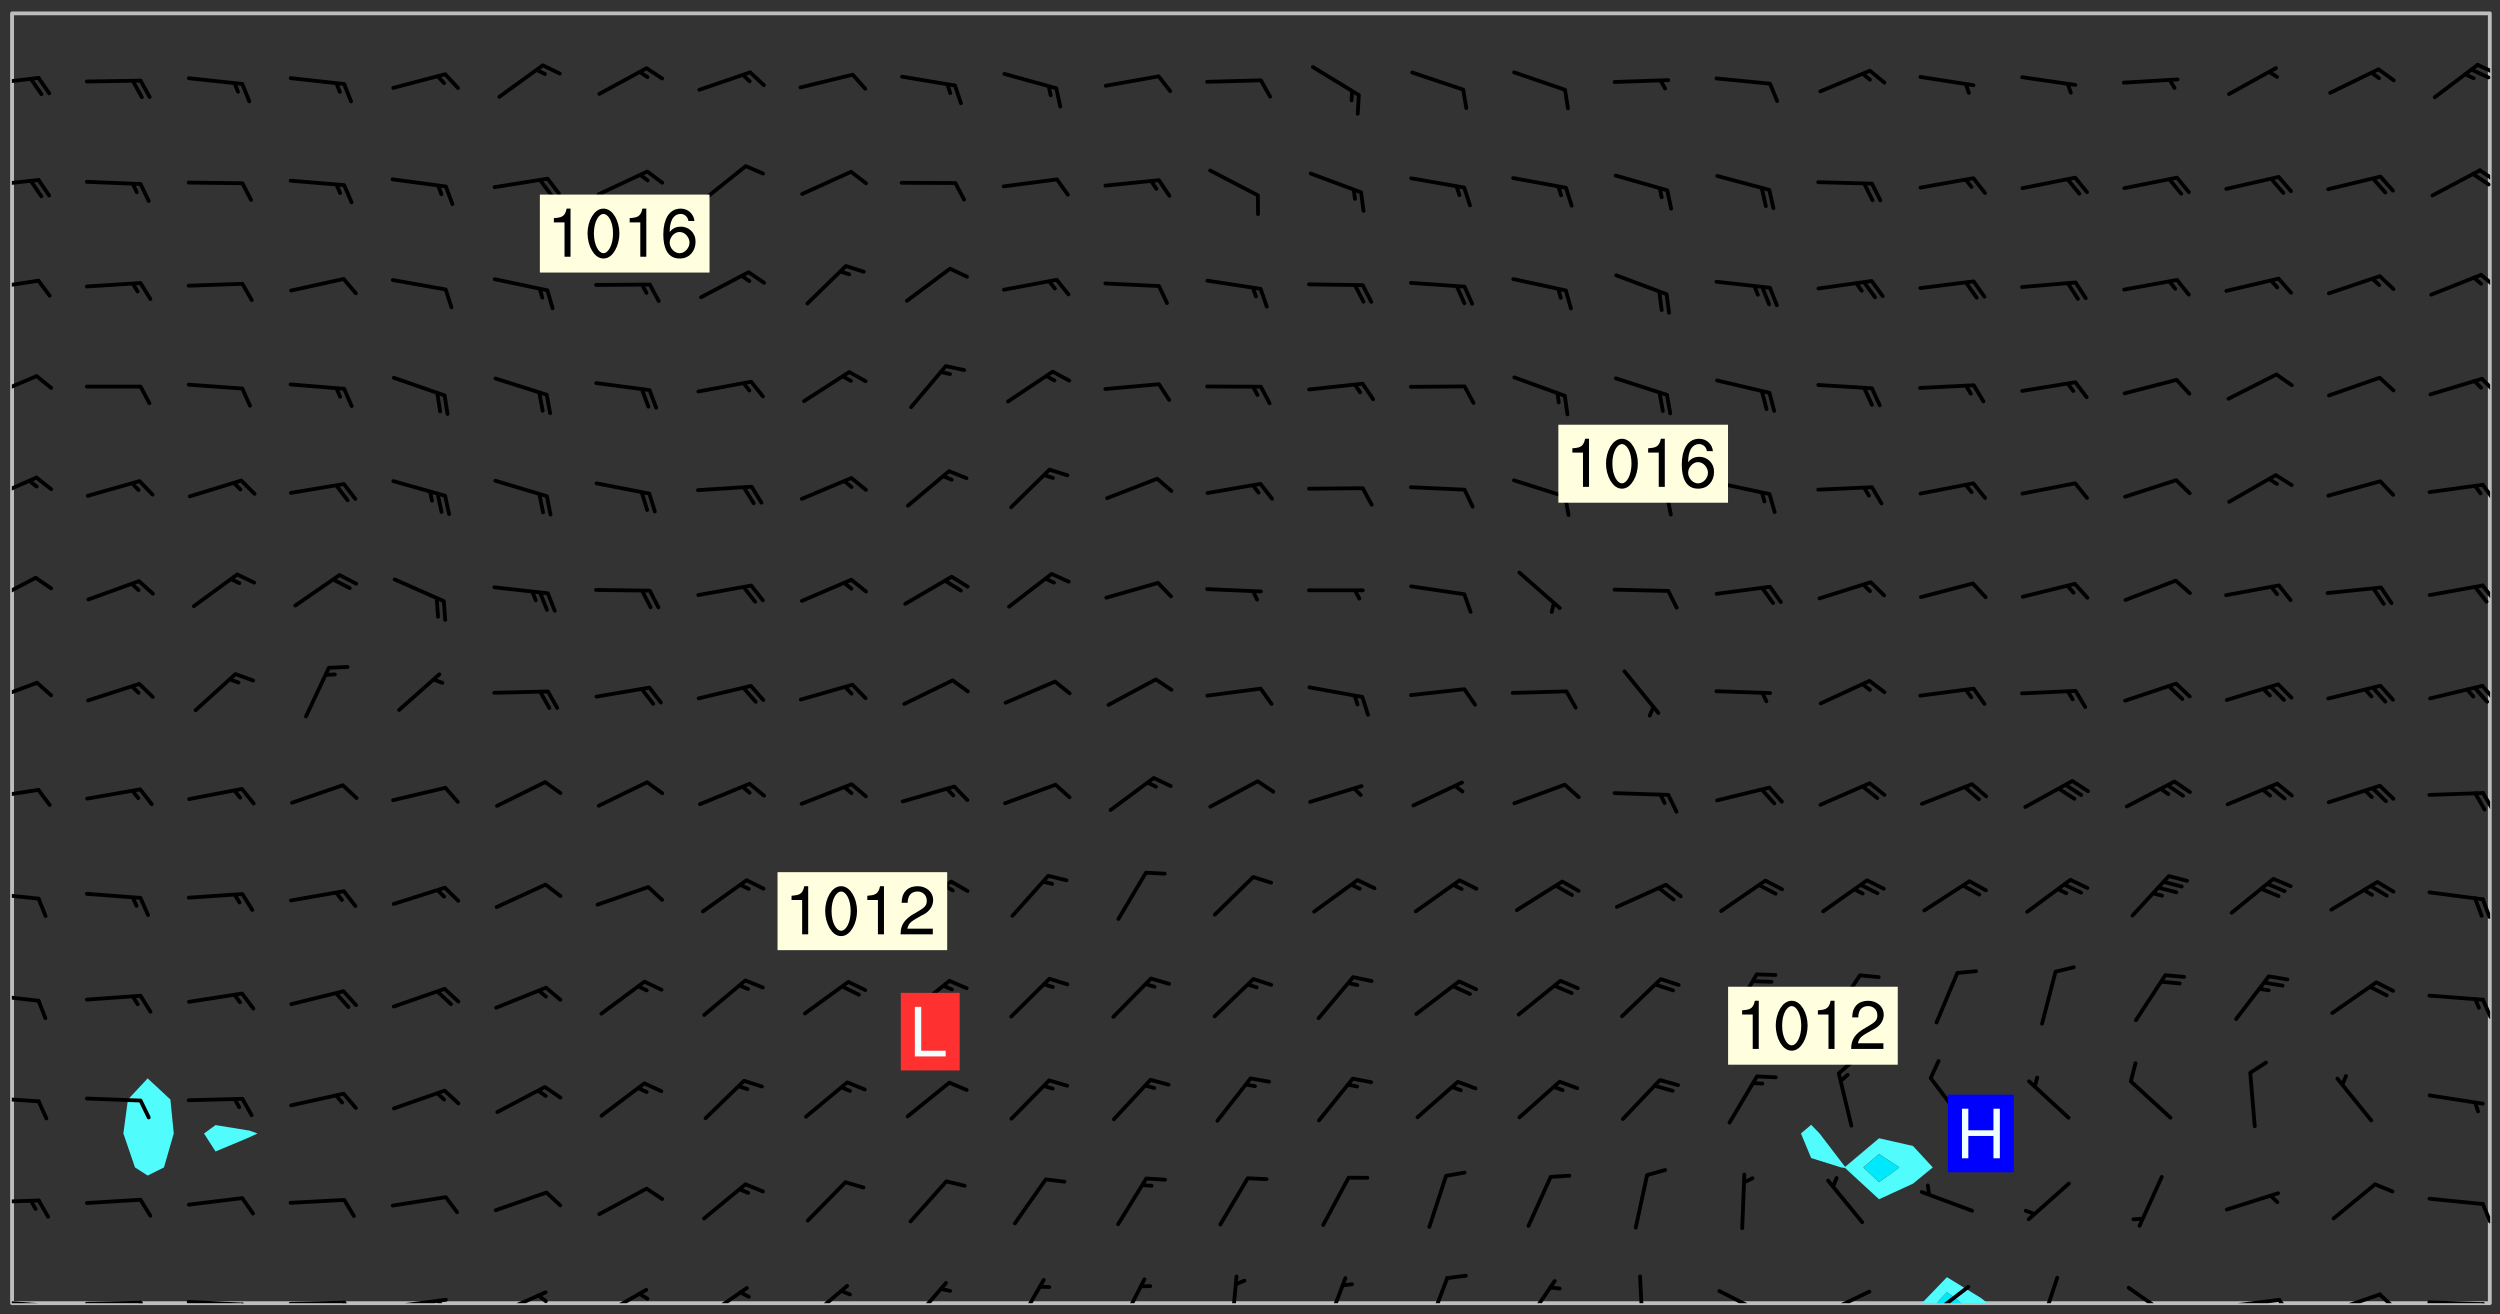 <svg xmlns="http://www.w3.org/2000/svg" role="img" xmlns:xlink="http://www.w3.org/1999/xlink" viewBox="142.45 309.95 326.84 171.84"><rect x="142.45" y="309.95" width="326.84" height="171.84" fill="#333333" stroke="none"/><defs><clipPath id="clip2"><path d="M 144 311.672 L 145 311.672 L 145 480.328 L 144 480.328 Z M 144 311.672"/></clipPath><clipPath id="clip3"><path d="M 144 311.672 L 468 311.672 L 468 480.328 L 144 480.328 Z M 144 311.672"/></clipPath><clipPath id="clip4"><path d="M 393 476 L 403 476 L 403 480.328 L 393 480.328 Z M 393 476"/></clipPath><clipPath id="clip5"><path d="M 395 478 L 399 478 L 399 480.328 L 395 480.328 Z M 395 478"/></clipPath><clipPath id="clip6"><path d="M 467 311.672 L 468 311.672 L 468 480.328 L 467 480.328 Z M 467 311.672"/></clipPath><clipPath id="clip7"><path d="M 144 479 L 148 479 L 148 480.328 L 144 480.328 Z M 144 479"/></clipPath><clipPath id="clip8"><path d="M 147 480 L 149 480 L 149 480.328 L 147 480.328 Z M 147 480"/></clipPath><clipPath id="clip9"><path d="M 153 480 L 162 480 L 162 480.328 L 153 480.328 Z M 153 480"/></clipPath><clipPath id="clip10"><path d="M 160 480 L 163 480 L 163 480.328 L 160 480.328 Z M 160 480"/></clipPath><clipPath id="clip11"><path d="M 166 479 L 175 479 L 175 480.328 L 166 480.328 Z M 166 479"/></clipPath><clipPath id="clip12"><path d="M 173 480 L 176 480 L 176 480.328 L 173 480.328 Z M 173 480"/></clipPath><clipPath id="clip13"><path d="M 180 480 L 188 480 L 188 480.328 L 180 480.328 Z M 180 480"/></clipPath><clipPath id="clip14"><path d="M 187 480 L 189 480 L 189 480.328 L 187 480.328 Z M 187 480"/></clipPath><clipPath id="clip15"><path d="M 193 479 L 201 479 L 201 480.328 L 193 480.328 Z M 193 479"/></clipPath><clipPath id="clip16"><path d="M 199 479 L 201 479 L 201 480.328 L 199 480.328 Z M 199 479"/></clipPath><clipPath id="clip17"><path d="M 207 478 L 215 478 L 215 480.328 L 207 480.328 Z M 207 478"/></clipPath><clipPath id="clip18"><path d="M 212 479 L 215 479 L 215 480.328 L 212 480.328 Z M 212 479"/></clipPath><clipPath id="clip19"><path d="M 220 478 L 228 478 L 228 480.328 L 220 480.328 Z M 220 478"/></clipPath><clipPath id="clip20"><path d="M 234 478 L 241 478 L 241 480.328 L 234 480.328 Z M 234 478"/></clipPath><clipPath id="clip21"><path d="M 247 477 L 254 477 L 254 480.328 L 247 480.328 Z M 247 477"/></clipPath><clipPath id="clip22"><path d="M 261 477 L 267 477 L 267 480.328 L 261 480.328 Z M 261 477"/></clipPath><clipPath id="clip23"><path d="M 275 477 L 280 477 L 280 480.328 L 275 480.328 Z M 275 477"/></clipPath><clipPath id="clip24"><path d="M 288 476 L 293 476 L 293 480.328 L 288 480.328 Z M 288 476"/></clipPath><clipPath id="clip25"><path d="M 303 476 L 305 476 L 305 480.328 L 303 480.328 Z M 303 476"/></clipPath><clipPath id="clip26"><path d="M 315 476 L 319 476 L 319 480.328 L 315 480.328 Z M 315 476"/></clipPath><clipPath id="clip27"><path d="M 328 476 L 332 476 L 332 480.328 L 328 480.328 Z M 328 476"/></clipPath><clipPath id="clip28"><path d="M 341 477 L 346 477 L 346 480.328 L 341 480.328 Z M 341 477"/></clipPath><clipPath id="clip29"><path d="M 356 476 L 358 476 L 358 480.328 L 356 480.328 Z M 356 476"/></clipPath><clipPath id="clip30"><path d="M 366 478 L 374 478 L 374 480.328 L 366 480.328 Z M 366 478"/></clipPath><clipPath id="clip31"><path d="M 380 478 L 388 478 L 388 480.328 L 380 480.328 Z M 380 478"/></clipPath><clipPath id="clip32"><path d="M 393 477 L 401 477 L 401 480.328 L 393 480.328 Z M 393 477"/></clipPath><clipPath id="clip33"><path d="M 408 476 L 412 476 L 412 480.328 L 408 480.328 Z M 408 476"/></clipPath><clipPath id="clip34"><path d="M 420 478 L 427 478 L 427 480.328 L 420 480.328 Z M 420 478"/></clipPath><clipPath id="clip35"><path d="M 433 479 L 441 479 L 441 480.328 L 433 480.328 Z M 433 479"/></clipPath><clipPath id="clip36"><path d="M 440 479 L 443 479 L 443 480.328 L 440 480.328 Z M 440 479"/></clipPath><clipPath id="clip37"><path d="M 446 478 L 454 478 L 454 480.328 L 446 480.328 Z M 446 478"/></clipPath><clipPath id="clip38"><path d="M 453 478 L 456 478 L 456 480.328 L 453 480.328 Z M 453 478"/></clipPath><clipPath id="clip39"><path d="M 459 479 L 468 479 L 468 480.328 L 459 480.328 Z M 459 479"/></clipPath><clipPath id="clip40"><path d="M 466 480 L 468 480 L 468 480.328 L 466 480.328 Z M 466 480"/></clipPath><clipPath id="clip41"><path d="M 144 466 L 148 466 L 148 468 L 144 468 Z M 144 466"/></clipPath><clipPath id="clip42"><path d="M 466 467 L 468 467 L 468 470 L 466 470 Z M 466 467"/></clipPath><clipPath id="clip43"><path d="M 144 453 L 148 453 L 148 455 L 144 455 Z M 144 453"/></clipPath><clipPath id="clip44"><path d="M 144 439 L 148 439 L 148 442 L 144 442 Z M 144 439"/></clipPath><clipPath id="clip45"><path d="M 466 440 L 468 440 L 468 444 L 466 444 Z M 466 440"/></clipPath><clipPath id="clip46"><path d="M 144 426 L 148 426 L 148 428 L 144 428 Z M 144 426"/></clipPath><clipPath id="clip47"><path d="M 466 427 L 468 427 L 468 431 L 466 431 Z M 466 427"/></clipPath><clipPath id="clip48"><path d="M 144 412 L 148 412 L 148 415 L 144 415 Z M 144 412"/></clipPath><clipPath id="clip49"><path d="M 466 413 L 468 413 L 468 417 L 466 417 Z M 466 413"/></clipPath><clipPath id="clip50"><path d="M 144 398 L 148 398 L 148 402 L 144 402 Z M 144 398"/></clipPath><clipPath id="clip51"><path d="M 466 399 L 468 399 L 468 402 L 466 402 Z M 466 399"/></clipPath><clipPath id="clip52"><path d="M 144 385 L 148 385 L 148 390 L 144 390 Z M 144 385"/></clipPath><clipPath id="clip53"><path d="M 466 386 L 468 386 L 468 389 L 466 389 Z M 466 386"/></clipPath><clipPath id="clip54"><path d="M 144 372 L 148 372 L 148 376 L 144 376 Z M 144 372"/></clipPath><clipPath id="clip55"><path d="M 466 373 L 468 373 L 468 376 L 466 376 Z M 466 373"/></clipPath><clipPath id="clip56"><path d="M 144 358 L 148 358 L 148 363 L 144 363 Z M 144 358"/></clipPath><clipPath id="clip57"><path d="M 466 359 L 468 359 L 468 362 L 466 362 Z M 466 359"/></clipPath><clipPath id="clip58"><path d="M 144 346 L 148 346 L 148 348 L 144 348 Z M 144 346"/></clipPath><clipPath id="clip59"><path d="M 466 345 L 468 345 L 468 348 L 466 348 Z M 466 345"/></clipPath><clipPath id="clip60"><path d="M 144 333 L 148 333 L 148 335 L 144 335 Z M 144 333"/></clipPath><clipPath id="clip61"><path d="M 466 331 L 468 331 L 468 334 L 466 334 Z M 466 331"/></clipPath><clipPath id="clip62"><path d="M 465 332 L 468 332 L 468 335 L 465 335 Z M 465 332"/></clipPath><clipPath id="clip63"><path d="M 144 319 L 148 319 L 148 322 L 144 322 Z M 144 319"/></clipPath><clipPath id="clip64"><path d="M 466 318 L 468 318 L 468 320 L 466 320 Z M 466 318"/></clipPath><clipPath id="clip65"><path d="M 465 318 L 468 318 L 468 321 L 465 321 Z M 465 318"/></clipPath><g id="surface1644" clip-path="url(#clip1)"><path fill="#fff" fill-opacity="0" fill-rule="evenodd" d="M 0 0 L 1000 0 L 1000 1000 L 0 1000 Z M 0 0"/><path fill="#d3d3d3" fill-opacity="0" fill-rule="evenodd" d="M162.152 355.867L161.918 356.16 161.977 356.395 162.094 356.566 162.27 356.801 162.562 357.148 162.676 357.207 162.793 357.035 162.852 356.801 163.027 356.625 163.492 356.449 164.191 356.449 164.426 356.742 164.715 357.559 164.773 357.734 164.949 357.965 165.301 358.199 166 358.898 166.172 359.074 166.406 359.422 166.641 359.832 166.93 360.414 167.34 360.879 167.57 361.113 167.805 361.289 167.922 361.52 168.098 361.812 168.27 362.977 168.27 363.211 168.328 363.5 168.387 363.617 168.504 363.734 168.852 364.145 168.969 364.316 169.145 364.492 169.32 364.727 169.438 364.898 169.609 365.25 169.668 365.484 169.902 365.891 170.137 365.832 169.961 366.008 169.902 366.938 169.32 366.938 169.086 366.824 168.738 366.938 168.621 367.055 168.562 367.348 168.504 367.523 168.387 367.695 167.922 367.988 167.863 368.223 167.805 368.336 167.805 368.98 167.863 369.152 167.863 369.562 167.922 369.621 167.922 370.027 167.98 370.434 168.098 370.609 168.156 370.668 168.387 371.309 168.328 371.602 168.328 372.301 168.27 372.883 168.27 373.117 168.211 373.348 168.156 373.699 168.156 375.621 168.211 375.738 168.637 375.738 168.27 375.855 168.246 376.207 169.137 377.375 170.879 377.914 172.219 378.273 172.219 378.812 172.309 379.621 172.844 380.336 174.363 380.605 175.254 380.52 175.344 381.684 175.879 381.863 177.039 381.684 179.094 380.699 180.254 380.336 182.133 380.16 183.828 379.98 183.648 380.699 182.133 380.785 180.883 380.875 180.078 381.145 179.004 381.953 179.273 382.672 179.809 383.57 179.629 384.195 179.363 385.004 179.629 386.082 180.254 386.98 181.059 387.16 182.309 386.98 182.043 387.703 182.141 388.207 182.195 388.5 182.195 388.672 182.254 388.965 182.254 389.371 182.43 389.488 182.781 389.605 183.188 389.605 183.48 389.43 183.594 389.312 183.652 389.195 183.77 388.965 183.828 388.789 184.18 388.324 184.41 388.148 184.586 388.09 184.762 388.148 184.82 388.324 184.938 389.312 184.992 389.781 185.051 389.953 185.168 390.188 185.344 390.246 186.16 390.305 186.449 390.305 186.566 390.539 186.625 390.945 186.684 391.297 186.684 392.402 186.801 392.695 186.918 393.043 187.207 393.742 187.383 394.094 187.965 394.848 188.316 395.023 188.488 395.082 188.957 395.316 189.598 395.781 189.945 396.016 190.238 396.191 190.531 396.246 190.762 396.309 191.578 396.656 191.871 396.832 191.984 397.004 192.336 397.355 192.453 397.531 192.977 398.172 192.977 398.461 193.035 398.812 193.035 399.16 193.094 399.512 193.152 399.801 193.27 399.859 193.441 399.918 193.617 399.918 194.199 400.152 194.375 400.27 194.551 400.559 194.727 400.793 194.84 401.027 195.133 401.258 195.25 401.375 195.25 401.785 195.309 401.84 195.598 402.074 195.832 402.191 195.891 402.309 196.008 402.48 196.066 402.598 196.297 402.832 196.355 403.008 196.59 403.066 196.707 403.125 196.59 403.238 196.531 403.355 196.531 403.473 196.414 403.766 196.297 404.055 196.297 404.637 196.473 404.754 196.59 404.812 196.648 404.93 196.766 405.047 196.879 405.105 197.055 405.453 197.113 405.805 197.172 406.211 197.172 406.387 197.113 406.562 196.996 407.262 196.996 407.434 197.113 407.609 197.406 407.902 197.812 407.902 197.988 408.02 198.105 408.191 198.223 408.484 198.223 408.719 197.695 408.719 197.465 408.484 197.23 408.484 197.055 408.543 196.996 409.242 197.055 409.59 197.172 409.766 197.348 410.176 197.465 410.406 197.754 410.875 197.93 410.93 198.453 410.93 198.688 410.988 199.445 411.629 199.504 411.922 199.504 412.156 199.562 412.215 199.793 412.562 199.793 412.914 199.676 413.086 199.676 413.379 199.969 413.668 200.262 413.844 200.434 413.902 200.727 414.078 201.02 414.195 201.602 414.602 201.891 414.836 202.184 415.012 202.402 415.172 202.418 415.184 202.648 415.359 203.289 415.883 203.465 416.117 203.582 416.293 203.758 416.469 203.871 416.641 203.871 417.281 203.988 417.457 204.457 417.574 205.039 417.691 205.273 417.75 205.504 417.863 205.797 417.98 205.91 418.039 206.496 418.391 206.785 418.562 206.961 418.625 207.137 418.68 207.312 418.738 208.012 419.09 208.301 419.266 208.535 419.32 208.824 419.496 209.059 419.613 209.699 420.02 209.992 420.137 210.164 420.195 210.398 420.254 210.809 420.312 211.039 420.371 211.273 420.488 211.332 420.66 210.922 420.836 211.391 420.895 211.449 421.188 211.562 421.422 211.738 421.477 211.973 421.535 212.148 421.594 212.555 421.711 213.195 421.945 213.312 422.117 213.371 422.352 213.371 422.527 213.312 422.645 213.254 423.051 213.488 423.285 213.605 423.344 213.953 423.461 214.594 423.691 214.77 423.809 215.059 423.926 215.234 424.102 215.469 424.566 216.051 425.672 216.227 425.848 216.574 426.023 216.75 426.141 217.102 426.258 218.148 426.781 218.383 426.84 218.848 426.953 219.141 427.012 219.605 427.188 220.363 427.77 220.598 428.004 220.945 428.469 221.121 428.645 221.41 428.879 222.227 429.578 222.52 429.754 222.809 430.043 223.102 430.219 223.395 430.508 224.09 431.148 224.266 431.324 224.559 431.559 224.848 431.793 225.316 432.082 225.957 432.664 226.305 432.898 226.539 433.191 226.887 433.539 227.238 434.004 228.172 434.996 228.52 435.402 228.637 435.578 228.871 435.637 228.984 435.754 229.629 435.93 229.859 436.043 230.094 436.102 230.387 436.277 230.617 436.395 231.551 437.094 231.957 437.5 232.191 437.676 232.598 437.852 232.832 437.969 233.648 438.316 233.996 438.551 234.23 438.668 234.523 438.957 234.754 439.074 235.512 439.426 235.863 439.598 236.094 439.656 236.387 439.773 236.621 439.832 237.492 440.008 238.309 440.008 238.777 440.238 238.949 440.297 239.824 440.996 240.289 441.113 240.582 441.172 240.758 441.23 240.988 441.289 241.457 441.348 241.805 441.406 242.156 441.465 242.562 441.523 242.855 441.523 243.027 441.582 243.027 441.812 243.203 441.988 243.496 441.988 243.844 442.047 244.195 442.105 244.895 442.223 245.535 442.223 246 441.988 246.293 441.812 246.465 441.695 246.875 441.523 247.164 441.348 248.098 440.883 248.566 440.59 249.09 440.297 249.555 440.125 250.02 439.949 251.07 439.484 251.359 439.367 251.77 439.25 252.059 439.133 252.586 438.957 254.102 438.258 254.684 437.91 254.973 437.852 255.266 437.793 255.613 437.676 256.488 437.445 256.84 437.328 256.953 437.328 257.188 437.27 258.062 437.035 258.297 436.977 259.109 436.977 259.461 436.918 260.277 436.801 260.449 436.742 260.801 436.688 261.094 436.629 261.324 436.57 262.141 436.395 262.316 436.336 262.664 436.336 262.898 436.277 263.363 436.16 264.121 435.988 264.355 435.93 264.703 435.93 265.113 435.812 265.402 435.754 266.688 435.695 266.977 435.695 267.387 435.637 267.617 435.578 267.793 435.578 268.668 435.461 269.074 435.461 269.484 435.344 269.832 435.344 270.184 435.23 271.055 435.172 272.805 435.172 273.852 435.461 274.262 435.578 274.551 435.695 274.902 435.812 275.191 435.93 276.242 436.102 276.531 436.16 276.824 436.16 277.117 436.219 277.289 436.277 277.699 436.336 277.871 436.395 277.988 436.453 278.105 436.453 278.223 436.512 278.574 436.57 278.688 436.57 279.098 436.637 281.02 437.031 282.945 437.426 284.465 437.875 286.16 438.594 288.305 439.398 289.91 438.68 291.34 437.875 292.5 436.797 293.75 436.348 296.785 435.629 298.66 435.27 300.805 433.922 303.039 432.668 305.539 431.41 307.234 430.961 309.02 430.781 310.18 430.512 310.805 431.051 312.145 430.781 312.859 429.793 313.844 428.449 314.289 428.27 315.094 427.91 316.969 427.371 318.754 426.922 320.004 426.652 321.164 426.562 322.863 426.473 324.824 426.203 326.074 426.113 326.613 426.113 327.238 426.023 328.129 426.023 330.273 425.844 332.684 425.664 335.273 425.574 336.969 425.754 338.578 425.844 340.008 426.203 341.168 426.922 343.043 427.91 344.203 429.438 344.469 430.152 345.098 430.242 345.453 431.141 345.988 431.68 346.523 433.207 347.598 433.566 348.133 433.566 347.328 434.102 347.418 435.809 348.133 438.504 349.023 439.309 349.918 440.297 350.633 441.555 352.418 442.094 353.938 441.914 354.293 443.258 355.902 442.453 356.883 441.914 357.152 442.184 357.469 441.969 357.688 441.824 358.488 442.273 358.938 441.914 359.293 441.914 359.828 441.645 360.367 440.926 360.902 440.656 361.527 439.668 362.688 440.117 363.527 440.488 364.922 441.105 366.617 440.926 368.223 440.926 370.008 441.016 370.188 439.309 370.723 437.965 371.527 438.234 372.02 439.082 372.422 439.488 372.332 440.027 372.332 440.387 373.047 440.836 373.758 440.566 375.188 440.566 375.547 441.555 375.992 442.812 376.707 444.156 377.957 444.785 379.652 445.414 380.367 445.234 380.547 444.695 381.527 444.605 381.977 444.965 382.062 446.223 381.797 446.852 381.262 447.031 381.262 447.57 381.977 448.555 382.242 449.094 383.227 450.082 384.027 451.16 383.762 451.52 383.672 452.418 383.047 454.75 382.691 456.816 382.602 458.609 382.422 459.328 382.332 459.867 382.332 461.305 381.352 463.188 380.992 464.895 380.457 465.793 379.652 466.961 379.387 467.5 381.441 468.754 381.527 469.113 381.172 469.652 381.082 469.473 381.082 470.281 381.172 471.719 380.727 472.434 379.652 472.527 379.387 473.242 379.922 474.141 380.727 474.859 381.887 475.668 383.227 475.938 383.672 476.297 383.316 476.746 381.527 476.656 380.277 476.207 379.562 475.488 378.938 475.398 378.762 478.988 378.574 480.297 467.934 480.297 467.934 311.703 412.664 311.703 412.664 360.785 413.426 360.91 416.715 361.453 418.738 364.289 418.738 367.043 421.09 367.375 423.438 367.707 427.488 367.707 426.109 371.867 424.086 372.574 422.062 373.277 421.52 373.621 418.926 375.238 418.738 375.355 416.715 373.277 415.984 370.535 413.312 368.457 411.938 364.957 411.871 364.875 409.914 362.203 412.664 360.785 412.664 311.703 294.422 311.703 294.422 403.117 294.539 403.148 294.672 403.16 294.746 403.234 294.852 403.281 294.941 403.34 295.027 403.398 295.117 403.457 295.414 403.754 295.473 403.844 295.504 403.961 295.531 404.078 295.547 404.215 295.516 404.332 295.457 404.422 295.398 404.508 295.355 404.613 295.309 404.715 295.281 404.836 295.281 404.98 295.457 405.25 295.605 405.398 295.68 405.484 295.754 405.559 295.797 405.664 295.859 405.754 295.918 405.84 295.961 405.945 296.02 406.035 296.066 406.137 296.109 406.242 296.168 406.328 296.285 406.508 296.359 406.582 296.422 406.668 296.48 406.758 296.523 406.863 296.582 406.953 296.641 407.039 296.703 407.129 296.762 407.219 296.805 407.32 296.922 407.5 296.996 407.574 297.055 407.66 297.129 407.734 297.219 407.793 297.324 407.84 297.473 407.84 297.605 407.824 297.738 407.84 297.84 407.793 297.914 407.719 297.961 407.617 297.945 407.484 297.945 407.336 297.898 407.23 297.871 407.113 297.824 407.012 297.797 406.891 297.754 406.789 297.691 406.699 297.648 406.598 297.605 406.492 297.574 406.375 297.559 406.242 297.547 406.105 297.633 406.047 297.691 405.961 297.812 405.93 297.855 406.035 297.871 406.168 297.871 406.285 297.93 406.387 297.988 406.477 298.078 406.535 298.227 406.684 298.285 406.773 298.328 406.879 298.316 406.98 298.402 407.039 298.508 407.086 298.594 407.145 298.684 407.203 298.758 407.277 298.641 407.305 298.535 407.352 298.449 407.41 298.375 407.484 298.316 407.574 298.254 407.66 298.227 407.781 298.18 407.883 298.137 407.988 298.105 408.105 298.094 408.238 298.078 408.371 298.078 408.52 298.105 408.637 298.152 408.742 298.195 408.844 298.254 408.934 298.328 409.008 298.418 409.066 298.492 409.141 298.582 409.199 298.641 409.289 298.684 409.395 298.73 409.496 298.848 409.527 298.98 409.543 299.129 409.543 299.246 409.512 299.352 409.555 299.395 409.66 299.441 409.762 299.469 409.883 299.5 410 299.527 410.117 299.559 410.238 299.586 410.355 299.691 410.398 299.793 410.445 299.926 410.43 300.074 410.578 300.137 410.664 300.211 410.738 300.281 410.812 300.371 410.875 300.477 410.918 300.578 410.961 300.695 410.992 300.832 411.008 300.949 410.977 301.023 410.902 301.051 410.785 301.039 410.652 301.008 410.531 300.98 410.414 301.023 410.309 301.141 410.309 301.23 410.371 301.348 410.398 301.496 410.398 301.629 410.414 301.777 410.414 301.91 410.43 302.043 410.414 302.191 410.414 302.324 410.398 302.457 410.387 302.594 410.398 302.711 410.371 302.844 410.355 303.035 410.297 302.977 410.473 302.961 410.605 302.934 410.727 302.918 410.859 302.859 410.945 302.727 410.961 302.621 411.008 302.516 411.051 302.398 411.082 302.281 411.109 302.016 411.141 301.867 411.141 301.734 411.156 301.66 411.23 301.719 411.316 301.867 411.465 301.984 411.645 302.059 411.715 302.148 411.777 302.238 411.836 302.324 411.895 302.414 411.953 302.516 411.996 302.621 412.059 302.727 412.102 302.812 412.16 302.918 412.207 303.02 412.25 303.199 412.367 303.258 412.457 303.215 412.559 303.168 412.664 303.184 412.797 303.406 413.02 303.465 413.109 303.508 413.211 303.539 413.332 303.582 413.434 303.598 413.566 303.629 413.684 303.641 413.82 303.672 413.938 303.82 414.086 303.922 414.129 304.027 414.172 304.145 414.203 304.277 414.219 304.414 414.234 304.531 414.234 304.648 414.203 304.738 414.145 304.781 414.039 304.828 413.938 304.871 413.832 304.902 413.715 304.914 413.582 304.914 413.434 304.902 413.301 304.887 413.168 304.855 413.051 304.812 412.945 304.766 412.84 304.723 412.738 304.68 412.633 304.664 412.5 304.68 412.367 304.707 412.25 304.738 412.133 304.766 412.012 304.812 411.91 304.902 411.852 304.988 411.789 305.062 411.715 305.152 411.656 305.375 411.434 305.434 411.348 305.508 411.273 305.625 411.094 305.684 411.008 305.684 410.859 305.609 410.785 305.508 410.738 305.402 410.695 305.301 410.652 305.242 410.562 305.195 410.457 305.168 410.34 305.258 410.281 305.375 410.25 305.477 410.207 305.656 410.09 305.805 409.941 305.816 409.809 305.805 409.703 305.715 409.645 305.582 409.66 305.434 409.66 305.301 409.676 305.168 409.66 305.047 409.629 304.961 409.57 304.887 409.496 304.828 409.406 304.766 409.32 304.648 409.141 304.59 409.055 304.621 408.934 304.707 408.875 304.828 408.844 304.887 408.758 304.887 408.637 304.855 408.52 304.797 408.43 304.738 408.344 304.691 408.238 304.664 408.121 304.648 407.988 304.707 407.898 304.781 407.824 304.871 407.766 304.988 407.586 305.062 407.512 305.121 407.426 305.27 407.277 305.391 407.246 305.523 407.23 305.656 407.246 305.73 407.32 305.773 407.426 305.789 407.559 305.758 407.676 305.641 407.707 305.508 407.719 305.359 407.867 305.316 407.973 305.27 408.074 305.242 408.195 305.211 408.312 305.211 408.461 305.242 408.578 305.285 408.684 305.344 408.773 305.418 408.844 305.492 408.918 305.609 408.949 305.73 408.977 305.848 408.949 305.98 408.934 306.098 408.934 306.188 408.992 306.262 409.066 306.309 409.172 306.367 409.258 306.469 409.305 306.602 409.32 306.707 409.363 306.793 409.422 306.781 409.527 306.707 409.602 306.527 409.719 306.469 409.809 306.379 409.867 306.309 409.941 306.234 410.016 306.172 410.105 306.145 410.223 306.129 410.355 306.145 410.488 306.129 410.621 306.129 410.77 306.145 410.902 306.172 411.02 306.203 411.141 306.277 411.215 306.367 411.273 306.453 411.332 306.543 411.391 306.66 411.422 306.66 411.508 306.559 411.555 306.469 411.613 306.203 411.645 306.086 411.672 305.938 411.672 305.832 411.715 305.73 411.762 305.672 411.852 305.609 412.086 305.598 412.219 305.566 412.34 305.551 412.473 305.551 412.766 305.539 412.898 305.551 413.035 305.566 413.168 305.699 413.184 305.832 413.195 305.953 413.227 306.039 413.285 306.113 413.359 306.16 413.465 306.203 413.566 306.219 413.699 306.219 414.145 306.203 414.277 306.203 414.723 306.234 414.988 306.262 415.105 306.277 415.238 306.309 415.355 306.395 415.566 306.426 415.832 306.426 415.98 306.395 416.098 306.367 416.215 306.336 416.336 306.309 416.453 306.277 416.57 306.246 416.691 306.234 416.824 306.219 416.957 306.309 417.016 306.426 416.984 306.527 417 306.574 417.105 306.543 417.371 306.543 417.812 306.5 417.918 306.453 418.023 306.41 418.125 306.367 418.23 306.309 418.316 306.277 418.438 306.234 418.555 306.203 418.672 306.188 418.805 306.203 418.938 306.262 419.027 306.367 419.074 306.453 419.133 306.512 419.219 306.5 419.355 306.469 419.473 306.426 419.574 306.426 420.02 306.41 420.152 306.41 420.301 306.379 420.418 306.336 420.523 306.309 420.641 306.262 420.746 306.219 420.848 306.188 420.969 306.16 421.086 306.129 421.219 306.098 421.336 306.07 421.453 306.027 421.559 305.996 421.676 305.965 421.797 305.953 421.93 305.938 422.062 305.938 422.359 305.965 422.477 305.965 422.625 306.012 423.023 306.039 423.141 306.098 423.23 306.219 423.262 306.367 423.262 306.5 423.246 306.559 423.336 306.559 423.453 306.5 423.543 306.41 423.602 306.309 423.645 306.203 423.691 306.113 423.75 306.027 423.809 305.891 423.824 305.773 423.793 305.641 423.777 305.539 423.824 305.477 423.91 305.465 424.047 305.449 424.18 305.418 424.297 305.391 424.414 305.375 424.547 305.344 424.668 305.344 424.965 305.359 425.098 305.391 425.215 305.391 425.363 305.402 425.496 305.402 425.645 305.375 425.762 305.328 425.863 305.301 425.984 305.27 426.102 305.211 426.191 305.137 426.266 305.035 426.309 304.93 426.355 304.812 426.383 304.691 426.414 304.59 426.367 304.648 426.281 304.754 426.234 304.781 426.117 304.812 426 304.84 425.879 304.871 425.762 304.871 425.613 304.887 425.48 304.855 425.363 304.812 425.258 304.707 425.273 304.633 425.348 304.531 425.391 304.441 425.453 304.367 425.527 304.324 425.629 304.309 425.762 304.277 425.879 304.25 426 304.219 426.117 304.191 426.234 304.16 426.355 304.133 426.473 304.102 426.59 304.059 426.695 303.969 426.754 303.879 426.754 303.762 426.723 303.73 426.637 303.746 426.5 303.715 426.383 303.715 426.234 303.703 426.102 303.703 425.953 303.641 425.719 303.613 425.598 303.57 425.496 303.523 425.391 303.465 425.305 303.406 425.215 303.363 425.109 303.301 425.023 303.152 424.875 303.082 424.801 302.977 424.754 302.871 424.711 302.77 424.668 302.473 424.371 302.383 424.297 302.297 424.238 302.191 424.195 302.102 424.133 302.016 424.074 301.91 424.031 301.82 423.973 301.734 423.91 301.66 423.84 301.555 423.793 301.469 423.734 301.363 423.691 301.273 423.629 301.172 423.586 301.066 423.543 300.98 423.484 300.875 423.438 300.77 423.395 300.668 423.348 300.578 423.289 300.477 423.246 300.371 423.203 300.281 423.141 300.164 423.113 300.031 423.098 299.898 423.113 299.75 423.113 299.617 423.129 299.5 423.098 299.41 423.039 299.336 422.965 299.246 422.906 299.145 422.859 298.996 422.859 298.875 422.832 298.773 422.789 298.699 422.715 298.582 422.535 298.492 422.477 298.391 422.434 298.301 422.371 298.195 422.328 298.105 422.27 298.02 422.211 297.914 422.164 297.855 422.078 297.797 421.988 297.754 421.883 297.707 421.781 297.633 421.707 297.547 421.648 297.473 421.574 297.383 421.516 297.16 421.293 297.117 421.188 297.086 420.922 297.191 420.879 297.336 420.879 297.441 420.922 297.516 420.996 297.605 421.055 297.691 421.113 297.797 421.16 297.887 421.219 298.035 421.367 298.105 421.441 298.254 421.59 298.316 421.676 298.391 421.75 298.477 421.809 298.551 421.883 298.641 421.945 298.73 422.004 298.816 422.062 299.086 422.238 299.188 422.285 299.293 422.328 299.395 422.371 299.441 422.297 299.5 422.211 299.574 422.137 299.645 422.062 299.75 422.105 299.824 422.18 299.883 422.27 299.926 422.371 299.973 422.477 300.016 422.582 300.137 422.609 300.254 422.582 300.328 422.492 300.371 422.387 300.43 422.297 300.504 422.223 300.609 422.18 300.727 422.152 300.859 422.164 300.949 422.223 301.098 422.371 301.156 422.461 301.199 422.566 301.246 422.668 301.289 422.773 301.332 422.875 301.438 422.922 301.543 422.965 301.676 422.98 301.762 422.922 301.82 422.832 301.895 422.758 302 422.715 302.117 422.742 302.223 422.789 302.324 422.832 302.43 422.875 302.531 422.922 302.711 423.039 302.711 423.156 302.695 423.289 302.711 423.422 302.727 423.559 302.785 423.645 302.887 423.691 303.008 423.719 303.125 423.75 303.273 423.75 303.391 423.719 303.449 423.629 303.629 423.512 303.688 423.422 303.762 423.348 303.82 423.262 303.938 423.082 304.117 422.965 304.234 422.996 304.324 423.055 304.367 423.129 304.352 423.262 304.352 423.379 304.441 423.438 304.59 423.438 304.723 423.422 304.855 423.41 305.121 423.379 305.227 423.336 305.344 423.305 305.465 423.277 305.539 423.203 305.609 423.129 305.672 423.039 305.656 422.934 305.609 422.832 305.508 422.789 305.402 422.773 305.285 422.801 305.02 422.832 304.871 422.832 304.797 422.758 304.707 422.699 304.59 422.668 304.473 422.641 304.34 422.625 304.191 422.625 304.059 422.641 303.762 422.641 303.656 422.594 303.508 422.445 303.465 422.344 303.406 422.254 303.629 422.031 303.715 421.973 303.82 421.93 303.938 421.898 304.07 421.883 304.203 421.898 304.34 421.914 304.441 421.957 304.574 421.945 304.664 421.883 304.766 421.84 304.828 421.75 304.781 421.648 304.691 421.59 304.574 421.559 304.473 421.516 304.414 421.426 304.352 421.336 304.352 421.219 304.367 421.086 304.473 421.039 304.547 420.969 304.547 420.848 304.457 420.789 304.426 420.672 304.516 420.613 304.59 420.539 304.633 420.434 304.691 420.344 304.738 420.242 304.754 420.109 304.754 419.961 304.707 419.855 304.664 419.754 304.574 419.695 304.441 419.68 304.34 419.637 304.203 419.621 304.086 419.59 303.641 419.59 303.508 419.574 303.375 419.562 303.242 419.547 303.125 419.516 302.977 419.516 302.844 419.5 302.711 419.488 302.445 419.457 302.324 419.414 302.238 419.355 302.164 419.281 302.164 419.133 302.176 419 302.281 418.953 302.383 418.91 302.516 418.895 302.668 418.895 302.801 418.879 303.094 418.879 303.215 418.91 303.316 418.953 303.406 419.012 303.641 419.074 303.762 419.027 303.852 418.969 303.953 418.926 304.086 418.91 304.191 418.953 304.293 419 304.426 419.012 304.547 418.984 304.691 418.984 304.812 418.953 304.93 418.926 305.035 418.879 305.109 418.805 305.195 418.746 305.344 418.598 305.402 418.512 305.449 418.406 305.477 418.289 305.492 418.184 305.391 418.141 305.301 418.082 305.184 418.051 305.078 418.008 304.988 417.945 304.914 417.859 304.84 417.785 304.738 417.742 304.633 417.695 304.531 417.652 304.473 417.562 304.426 417.461 304.34 417.25 304.277 417.164 304.219 417.074 304.145 417 304.059 416.941 303.789 416.941 303.672 416.973 303.582 417.031 303.48 417.074 303.348 417.09 303.242 417.074 303.215 416.957 303.152 416.867 303.035 416.836 302.934 416.793 302.785 416.645 302.754 416.527 302.738 416.422 302.812 416.348 302.992 416.23 303.109 416.203 303.227 416.172 303.363 416.188 303.465 416.23 303.57 416.273 303.672 416.32 303.777 416.363 303.895 416.395 304.027 416.41 304.145 416.438 304.277 416.453 304.383 416.438 304.473 416.379 304.398 416.305 304.293 416.262 304.219 416.188 304.145 416.098 303.996 415.949 303.91 415.891 303.82 415.832 303.746 415.758 303.656 415.699 303.555 415.652 303.434 415.625 303.332 415.578 303.227 415.535 303.109 415.504 303.008 415.461 302.887 415.43 302.738 415.43 302.621 415.461 302.516 415.504 302.43 415.566 302.25 415.684 302.164 415.742 302.074 415.801 301.969 415.848 301.883 415.906 301.777 415.949 301.676 415.992 301.57 416.039 301.496 416.113 301.438 416.203 301.379 416.289 301.332 416.395 301.273 416.48 301.199 416.555 301.066 416.543 300.949 416.512 300.832 416.512 300.758 416.586 300.668 416.645 300.594 416.719 300.504 416.777 300.418 416.836 300.312 416.883 300.211 416.926 300.074 416.941 299.973 416.898 299.824 416.75 299.719 416.703 299.633 416.703 299.527 416.75 299.426 416.793 299.305 416.824 299.188 416.793 299.113 416.719 299.113 416.602 299.145 416.48 299.219 416.41 299.277 416.32 299.352 416.246 299.469 416.215 299.574 416.172 299.867 416.172 300 416.156 300.137 416.141 300.238 416.098 300.328 416.039 300.43 415.992 300.52 415.934 300.652 415.922 300.742 415.98 300.875 415.992 300.965 415.934 301.051 415.875 301.156 415.832 301.246 415.773 301.332 415.711 301.422 415.652 301.57 415.504 301.629 415.418 301.688 415.328 301.793 415.285 301.926 415.27 302.043 415.297 302.164 415.328 302.223 415.27 302.281 415.18 302.312 414.914 302.34 414.797 302.445 414.809 302.578 414.824 302.68 414.781 302.77 414.723 302.828 414.633 302.902 414.559 302.961 414.469 303.008 414.367 303.02 414.234 303.008 414.102 302.961 413.996 302.812 413.848 302.754 413.758 302.695 413.672 302.652 413.566 302.652 413.121 302.668 412.988 302.668 412.84 302.68 412.707 302.621 412.648 302.531 412.707 302.43 412.664 302.25 412.547 302.164 412.488 302.102 412.398 302.043 412.309 301.969 412.234 301.883 412.176 301.762 412.207 301.66 412.219 301.555 412.266 301.469 412.324 301.363 412.367 301.215 412.516 301.125 412.574 301.039 412.633 300.949 412.695 300.844 412.738 300.711 412.754 300.711 412.633 300.816 412.59 300.934 412.559 301.008 412.488 301.051 412.383 301.051 412.234 301.023 412.117 300.875 411.969 300.742 411.953 300.594 411.953 300.477 411.984 300.371 412.027 300.27 412.07 300.18 412.133 300.062 412.16 299.988 412.086 300 411.953 299.957 411.852 299.914 411.746 299.824 411.688 299.707 411.715 299.586 411.746 299.469 411.777 299.367 411.82 299.246 411.852 299.145 411.895 299.039 411.938 298.949 411.996 298.848 412.012 298.848 411.895 298.863 411.762 298.805 411.672 298.73 411.715 298.582 411.863 298.523 411.953 298.449 412.027 298.402 412.133 298.359 412.234 298.285 412.309 298.227 412.398 298.152 412.473 298.094 412.559 298.02 412.633 297.93 412.695 297.855 412.766 297.781 412.84 297.68 412.855 297.547 412.871 297.441 412.828 297.441 412.707 297.59 412.559 297.633 412.457 297.691 412.367 297.738 412.266 297.781 412.16 297.84 412.07 297.871 411.953 297.914 411.852 297.945 411.73 297.973 411.613 298.02 411.508 298.062 411.406 298.105 411.301 298.18 411.23 298.27 411.168 298.359 411.109 298.461 411.066 298.758 411.066 299.023 411.035 299.129 410.992 299.055 410.918 298.938 410.887 298.832 410.844 298.742 410.785 298.641 410.738 298.551 410.68 298.449 410.637 298.344 410.594 298.254 410.531 298.168 410.473 298.062 410.43 297.961 410.387 297.84 410.355 297.723 410.324 297.621 410.281 297.5 410.25 297.398 410.207 297.309 410.148 297.266 410.043 297.25 409.91 297.352 409.867 297.484 409.852 297.621 409.867 297.754 409.852 297.855 409.809 297.914 409.719 297.93 409.613 297.84 409.555 297.766 409.48 297.664 409.438 297.574 409.379 297.426 409.23 297.383 409.125 297.367 408.992 297.367 408.699 297.309 408.609 297.219 408.551 297.145 408.477 297.102 408.371 297.07 408.254 297.012 408.164 296.938 408.09 296.82 408.062 296.746 407.988 296.656 407.93 296.566 407.867 296.48 407.809 296.406 407.734 296.348 407.648 296.301 407.543 296.215 407.484 296.066 407.336 295.871 407.277 295.738 407.293 295.637 407.336 295.562 407.41 295.516 407.512 295.473 407.617 295.414 407.707 295.355 407.793 295.059 408.09 294.969 408.148 294.883 408.148 294.82 408.062 294.777 407.957 294.809 407.84 294.867 407.75 294.895 407.633 294.883 407.5 294.793 407.438 294.688 407.484 294.57 407.512 294.453 407.543 294.184 407.719 294.082 407.766 293.965 407.793 293.859 407.84 293.77 407.898 293.668 407.941 293.609 407.855 293.562 407.75 293.578 407.617 293.625 407.512 293.695 407.438 293.77 407.367 293.828 407.277 293.828 407.129 293.785 407.023 293.547 407.023 293.445 407.07 293.414 407.188 293.387 407.305 293.355 407.426 293.281 407.469 293.148 407.484 293.074 407.438 293.031 407.336 292.988 407.23 292.941 407.129 292.898 407.023 292.777 407.055 292.676 407.098 292.543 407.113 292.426 407.145 292.32 407.188 292.23 407.246 292.129 407.293 292.008 407.32 291.875 407.336 291.773 407.293 291.715 407.203 291.668 407.098 291.625 406.996 291.582 406.891 291.582 406.773 291.641 406.684 291.727 406.625 291.906 406.508 292.008 406.461 292.113 406.418 292.219 406.359 292.32 406.316 292.41 406.254 292.512 406.211 292.617 406.152 292.719 406.105 292.809 406.047 292.914 406.004 293.016 405.961 293.105 405.898 293.207 405.855 293.344 405.84 293.461 405.871 293.562 405.914 293.684 405.945 293.785 405.988 293.891 406.035 293.992 406.078 294.098 406.121 294.199 406.168 294.305 406.211 294.406 406.254 294.512 406.301 294.598 406.359 294.703 406.402 294.82 406.434 294.926 406.477 295.027 406.523 295.117 406.582 295.223 406.625 295.324 406.668 295.43 406.715 295.547 406.742 295.648 406.789 295.77 406.816 295.918 406.816 296.004 406.758 296.02 406.656 296.078 406.566 296.051 406.449 295.977 406.375 295.859 406.195 295.785 406.121 295.695 406.047 295.516 405.93 295.43 405.871 295.324 405.828 295.223 405.781 294.953 405.605 294.895 405.516 294.82 405.441 294.762 405.352 294.719 405.25 294.688 405.133 294.672 404.996 294.672 404.434 294.66 404.301 294.645 404.168 294.613 404.051 294.598 403.918 294.586 403.785 294.555 403.664 294.332 403.441 294.273 403.355 294.258 403.25 294.289 403.133 294.422 403.117 294.422 311.703 172.992 311.703 172.992 313.156 172.934 313.391 172.582 314.441 172.41 314.965 172.293 315.312 172.117 315.723 172 315.895 171.766 316.188 171.535 316.246 171.184 316.246 171.066 316.305 170.836 316.711 170.836 317.004 170.953 317.18 171.184 317.41 171.301 317.645 171.941 318.402 172.234 318.867 172.41 319.102 172.641 319.453 172.875 319.801 173.516 320.617 173.691 321.082 173.863 321.492 173.98 322.188 174.156 322.656 174.273 324.055 174.332 324.52 174.332 325.395 174.449 326.441 174.449 331.223 174.391 331.688 174.039 332.969 173.863 333.492 173.75 333.902 173.398 334.832 172.934 336 172.699 336.582 172.582 336.758 172.41 337.105 172.234 337.512 171.883 338.328 171.824 338.621 171.711 338.914 171.594 339.203 171.535 339.379 171.418 340.254 171.359 340.66 171.301 340.777 171.242 340.953 171.184 341.125 170.953 341.652 170.836 341.824 170.836 342.059 170.719 342.293 170.66 342.465 170.484 343.051 170.484 343.34 170.426 343.516 170.426 343.809 170.367 343.922 170.309 344.449 170.309 344.621 170.254 344.855 170.254 347.477 170.078 348.293 169.961 348.469 169.785 348.703 169.668 348.875 169.555 349.109 168.969 350.043 168.738 350.332 168.445 350.797 168.27 351.031 167.98 351.383 167.629 352.082 167.516 352.312 167.34 352.723 167.164 352.953 166.758 353.48 165.941 354.18 165.648 354.352 165.359 354.586 165.184 354.703 165.008 354.879 164.484 355.285 163.957 355.461 163.785 355.637 163.551 355.691 162.91 355.867 162.152 355.867M174.363 386.891L173.289 387.34 173.648 388.234 174.898 387.52 175.344 386.98 174.363 386.891"/><path fill="#d3d3d3" fill-opacity="0" fill-rule="evenodd" d="M201.508 416.598L200.613 416.598 201.062 417.227 202.043 417.586 202.848 417.496 203.293 416.508 203.117 416.598 202.402 416.242 201.508 416.598M356.129 475.668L356.07 475.145 356.07 474.852 356.184 474.559 356.242 474.328 356.711 473.859 356.824 473.859 356.941 473.746 357.059 473.688 357.234 473.688 357.469 473.629 357.816 473.629 358.051 473.688 358.168 473.746 358.398 473.918 358.457 474.094 358.574 474.676 358.574 474.969 358.457 475.145 358.285 475.434 358.109 475.609 357.582 476.133 357.352 476.367 357.234 476.426 357.059 476.426 356.941 476.367 356.535 476.074 356.359 475.957 356.242 475.898 356.184 475.785 356.129 475.668M362.77 464.711L362.711 464.539 362.711 463.43 362.77 463.258 362.945 463.199 363.117 463.141 363.293 463.141 363.527 463.082 363.645 463.141 363.703 463.84 363.645 464.012 363.527 464.188 363.41 464.246 363.176 464.77 363.062 464.828 362.828 464.828 362.77 464.711M372.383 450.32L372.266 450.145 372.266 449.445 372.559 448.57 372.676 448.398 372.852 448.047 372.965 447.816 373.082 447.523 373.434 446.766 373.551 446.535 373.723 446.301 373.898 446.301 374.016 446.242 374.656 446.242 374.773 446.301 375.008 446.535 375.18 446.648 375.531 446.941 375.648 447.059 375.762 447.234 375.762 447.348 375.879 447.406 375.996 447.523 375.996 448.223 375.938 448.398 375.938 448.629 375.879 448.805 375.531 449.855 375.414 450.086 375.297 450.32 375.18 450.379 374.949 450.613 374.309 450.902 373.434 450.902 373.023 450.785 372.383 450.32"/><path fill="none" stroke="#bebebe" stroke-linecap="round" stroke-linejoin="round" stroke-miterlimit="10" stroke-width=".5" d="M 431.957 354.305 L 108.027 354.305 L 108.027 185.68 L 431.957 185.68 L 431.957 354.305" transform="matrix(1 0 0 -1 36 666)"/><g clip-path="url(#clip2)"><path fill="#fff" fill-opacity="0" fill-rule="evenodd" d="M 144 475.891 L 144 480.328 L 144.004 480.328 L 144 480.328 L 144 311.672 L 144.004 311.672 L 144 311.672 L 144 475.891"/></g><g clip-path="url(#clip3)"><path fill="#fff" fill-opacity="0" fill-rule="evenodd" d="M 144.004 480.328 L 144.004 311.672 L 161.754 311.672 L 161.754 450.93 L 159.176 453.699 L 158.578 458.137 L 160.098 462.574 L 161.754 463.637 L 163.887 462.574 L 165.168 458.137 L 164.727 453.699 L 161.754 450.93 L 161.754 311.672 L 170.629 311.672 L 170.629 457.039 L 169.121 458.137 L 170.629 460.492 L 175.066 458.629 L 176.113 458.137 L 175.066 457.762 L 170.629 457.039 L 170.629 311.672 L 379.234 311.672 L 379.234 457 L 377.898 458.137 L 379.234 461.348 L 383.152 462.574 L 383.672 462.652 L 388.109 466.738 L 392.547 464.695 L 395.137 462.574 L 392.547 459.77 L 388.109 458.762 L 383.672 462.504 L 380.336 458.137 L 379.234 457 L 379.234 311.672 L 467.996 311.672 L 467.996 480.328 L 402.309 480.328 L 401.426 479.641 L 396.984 476.922 L 393.699 480.328 L 144.004 480.328"/></g><path fill="#50fcfc" fill-rule="evenodd" d="M160.098 462.574L158.578 458.137 159.176 453.699 161.754 450.93 164.727 453.699 165.168 458.137 163.887 462.574 161.754 463.637 160.098 462.574M170.629 460.492L169.121 458.137 170.629 457.039 175.066 457.762 176.113 458.137 175.066 458.629 170.629 460.492M379.234 461.348L377.898 458.137 379.234 457 380.336 458.137 383.672 462.504 388.109 458.762 388.109 460.824 386.062 462.574 388.109 464.488 390.777 462.574 388.109 460.824 388.109 458.762 392.547 459.77 395.137 462.574 392.547 464.695 388.109 466.738 383.672 462.652 383.152 462.574 379.234 461.348"/><path fill="#00e8fc" fill-rule="evenodd" d="M 388.109 464.488 L 386.062 462.574 L 388.109 460.824 L 390.777 462.574 L 388.109 464.488"/><g clip-path="url(#clip4)"><path fill="#50fcfc" fill-rule="evenodd" d="M 393.699 480.328 L 395.598 480.328 L 396.984 478.887 L 398.957 480.328 L 402.309 480.328 L 401.426 479.641 L 396.984 476.922 L 393.699 480.328"/></g><g clip-path="url(#clip5)"><path fill="#00e8fc" fill-rule="evenodd" d="M 395.598 480.328 L 396.984 478.887 L 398.957 480.328 L 395.598 480.328"/></g><g clip-path="url(#clip6)"><path fill="#fff" fill-opacity="0" fill-rule="evenodd" d="M 467.996 480.328 L 468 480.328 L 468 311.672 L 467.996 311.672 L 468 311.672 L 468 480.328 L 467.996 480.328"/></g><g clip-path="url(#clip7)"><path fill="none" stroke="#000" stroke-linecap="round" stroke-linejoin="round" stroke-miterlimit="10" stroke-width=".5" d="M 111.504 185.422 L 104.496 185.922" transform="matrix(1 0 0 -1 36 666)"/></g><g clip-path="url(#clip8)"><path fill="none" stroke="#000" stroke-linecap="round" stroke-linejoin="round" stroke-miterlimit="10" stroke-width=".5" d="M 111.504 185.422 L 112.5 183.176" transform="matrix(1 0 0 -1 36 666)"/></g><g clip-path="url(#clip9)"><path fill="none" stroke="#000" stroke-linecap="round" stroke-linejoin="round" stroke-miterlimit="10" stroke-width=".5" d="M 124.828 185.738 L 117.801 185.602" transform="matrix(1 0 0 -1 36 666)"/></g><g clip-path="url(#clip10)"><path fill="none" stroke="#000" stroke-linecap="round" stroke-linejoin="round" stroke-miterlimit="10" stroke-width=".5" d="M 124.828 185.738 L 126.023 183.594" transform="matrix(1 0 0 -1 36 666)"/></g><g clip-path="url(#clip11)"><path fill="none" stroke="#000" stroke-linecap="round" stroke-linejoin="round" stroke-miterlimit="10" stroke-width=".5" d="M 138.141 185.5 L 131.121 185.844" transform="matrix(1 0 0 -1 36 666)"/></g><g clip-path="url(#clip12)"><path fill="none" stroke="#000" stroke-linecap="round" stroke-linejoin="round" stroke-miterlimit="10" stroke-width=".5" d="M 138.141 185.5 L 139.184 183.277" transform="matrix(1 0 0 -1 36 666)"/></g><g clip-path="url(#clip13)"><path fill="none" stroke="#000" stroke-linecap="round" stroke-linejoin="round" stroke-miterlimit="10" stroke-width=".5" d="M 151.457 185.742 L 144.434 185.602" transform="matrix(1 0 0 -1 36 666)"/></g><g clip-path="url(#clip14)"><path fill="none" stroke="#000" stroke-linecap="round" stroke-linejoin="round" stroke-miterlimit="10" stroke-width=".5" d="M 151.457 185.742 L 152.652 183.602" transform="matrix(1 0 0 -1 36 666)"/></g><g clip-path="url(#clip15)"><path fill="none" stroke="#000" stroke-linecap="round" stroke-linejoin="round" stroke-miterlimit="10" stroke-width=".5" d="M 164.746 186.125 L 157.777 185.219" transform="matrix(1 0 0 -1 36 666)"/></g><g clip-path="url(#clip16)"><path fill="none" stroke="#000" stroke-linecap="round" stroke-linejoin="round" stroke-miterlimit="10" stroke-width=".5" d="M 163.73 185.992 L 164.441 184.992" transform="matrix(1 0 0 -1 36 666)"/></g><g clip-path="url(#clip17)"><path fill="none" stroke="#000" stroke-linecap="round" stroke-linejoin="round" stroke-miterlimit="10" stroke-width=".5" d="M 177.785 187.102 L 171.367 184.238" transform="matrix(1 0 0 -1 36 666)"/></g><g clip-path="url(#clip18)"><path fill="none" stroke="#000" stroke-linecap="round" stroke-linejoin="round" stroke-miterlimit="10" stroke-width=".5" d="M 176.852 186.688 L 177.816 185.934" transform="matrix(1 0 0 -1 36 666)"/></g><g clip-path="url(#clip19)"><path fill="none" stroke="#000" stroke-linecap="round" stroke-linejoin="round" stroke-miterlimit="10" stroke-width=".5" d="M 190.938 187.418 L 184.84 183.926" transform="matrix(1 0 0 -1 36 666)"/></g><path fill="none" stroke="#000" stroke-linecap="round" stroke-linejoin="round" stroke-miterlimit="10" stroke-width=".5" d="M 190.051 186.91 L 191.09 186.254" transform="matrix(1 0 0 -1 36 666)"/><g clip-path="url(#clip20)"><path fill="none" stroke="#000" stroke-linecap="round" stroke-linejoin="round" stroke-miterlimit="10" stroke-width=".5" d="M 204.098 187.668 L 198.312 183.676" transform="matrix(1 0 0 -1 36 666)"/></g><path fill="none" stroke="#000" stroke-linecap="round" stroke-linejoin="round" stroke-miterlimit="10" stroke-width=".5" d="M 203.254 187.086 L 204.344 186.523" transform="matrix(1 0 0 -1 36 666)"/><g clip-path="url(#clip21)"><path fill="none" stroke="#000" stroke-linecap="round" stroke-linejoin="round" stroke-miterlimit="10" stroke-width=".5" d="M 217.207 187.938 L 211.836 183.406" transform="matrix(1 0 0 -1 36 666)"/></g><path fill="none" stroke="#000" stroke-linecap="round" stroke-linejoin="round" stroke-miterlimit="10" stroke-width=".5" d="M 216.426 187.277 L 217.562 186.82" transform="matrix(1 0 0 -1 36 666)"/><g clip-path="url(#clip22)"><path fill="none" stroke="#000" stroke-linecap="round" stroke-linejoin="round" stroke-miterlimit="10" stroke-width=".5" d="M 230.133 188.328 L 225.535 183.016" transform="matrix(1 0 0 -1 36 666)"/></g><path fill="none" stroke="#000" stroke-linecap="round" stroke-linejoin="round" stroke-miterlimit="10" stroke-width=".5" d="M 229.465 187.555 L 230.66 187.281" transform="matrix(1 0 0 -1 36 666)"/><g clip-path="url(#clip23)"><path fill="none" stroke="#000" stroke-linecap="round" stroke-linejoin="round" stroke-miterlimit="10" stroke-width=".5" d="M 242.902 188.715 L 239.398 182.625" transform="matrix(1 0 0 -1 36 666)"/></g><path fill="none" stroke="#000" stroke-linecap="round" stroke-linejoin="round" stroke-miterlimit="10" stroke-width=".5" d="M 242.395 187.832 L 243.621 187.789" transform="matrix(1 0 0 -1 36 666)"/><g clip-path="url(#clip24)"><path fill="none" stroke="#000" stroke-linecap="round" stroke-linejoin="round" stroke-miterlimit="10" stroke-width=".5" d="M 256.07 188.797 L 252.863 182.543" transform="matrix(1 0 0 -1 36 666)"/></g><path fill="none" stroke="#000" stroke-linecap="round" stroke-linejoin="round" stroke-miterlimit="10" stroke-width=".5" d="M 255.602 187.887 L 256.828 187.906" transform="matrix(1 0 0 -1 36 666)"/><g clip-path="url(#clip25)"><path fill="none" stroke="#000" stroke-linecap="round" stroke-linejoin="round" stroke-miterlimit="10" stroke-width=".5" d="M 268.109 189.168 L 267.453 182.172" transform="matrix(1 0 0 -1 36 666)"/></g><path fill="none" stroke="#000" stroke-linecap="round" stroke-linejoin="round" stroke-miterlimit="10" stroke-width=".5" d="M 268.012 188.152 L 269.145 188.625" transform="matrix(1 0 0 -1 36 666)"/><g clip-path="url(#clip26)"><path fill="none" stroke="#000" stroke-linecap="round" stroke-linejoin="round" stroke-miterlimit="10" stroke-width=".5" d="M 282.344 188.957 L 279.848 182.387" transform="matrix(1 0 0 -1 36 666)"/></g><path fill="none" stroke="#000" stroke-linecap="round" stroke-linejoin="round" stroke-miterlimit="10" stroke-width=".5" d="M 281.98 188 L 283.199 188.152" transform="matrix(1 0 0 -1 36 666)"/><g clip-path="url(#clip27)"><path fill="none" stroke="#000" stroke-linecap="round" stroke-linejoin="round" stroke-miterlimit="10" stroke-width=".5" d="M 295.656 188.957 L 293.164 182.387" transform="matrix(1 0 0 -1 36 666)"/></g><path fill="none" stroke="#000" stroke-linecap="round" stroke-linejoin="round" stroke-miterlimit="10" stroke-width=".5" d="M 295.656 188.957 L 298.09 189.266" transform="matrix(1 0 0 -1 36 666)"/><g clip-path="url(#clip28)"><path fill="none" stroke="#000" stroke-linecap="round" stroke-linejoin="round" stroke-miterlimit="10" stroke-width=".5" d="M 309.707 188.574 L 305.746 182.77" transform="matrix(1 0 0 -1 36 666)"/></g><path fill="none" stroke="#000" stroke-linecap="round" stroke-linejoin="round" stroke-miterlimit="10" stroke-width=".5" d="M 309.129 187.73 L 310.348 187.594" transform="matrix(1 0 0 -1 36 666)"/><g clip-path="url(#clip29)"><path fill="none" stroke="#000" stroke-linecap="round" stroke-linejoin="round" stroke-miterlimit="10" stroke-width=".5" d="M 320.867 189.18 L 321.215 182.16" transform="matrix(1 0 0 -1 36 666)"/></g><g clip-path="url(#clip30)"><path fill="none" stroke="#000" stroke-linecap="round" stroke-linejoin="round" stroke-miterlimit="10" stroke-width=".5" d="M 331.227 187.27 L 337.484 184.07" transform="matrix(1 0 0 -1 36 666)"/></g><g clip-path="url(#clip31)"><path fill="none" stroke="#000" stroke-linecap="round" stroke-linejoin="round" stroke-miterlimit="10" stroke-width=".5" d="M 344.504 184.152 L 350.84 187.188" transform="matrix(1 0 0 -1 36 666)"/></g><g clip-path="url(#clip32)"><path fill="none" stroke="#000" stroke-linecap="round" stroke-linejoin="round" stroke-miterlimit="10" stroke-width=".5" d="M 358.199 183.531 L 363.773 187.812" transform="matrix(1 0 0 -1 36 666)"/></g><g clip-path="url(#clip33)"><path fill="none" stroke="#000" stroke-linecap="round" stroke-linejoin="round" stroke-miterlimit="10" stroke-width=".5" d="M 373.195 182.336 L 375.41 189.004" transform="matrix(1 0 0 -1 36 666)"/></g><g clip-path="url(#clip34)"><path fill="none" stroke="#000" stroke-linecap="round" stroke-linejoin="round" stroke-miterlimit="10" stroke-width=".5" d="M 390.492 183.652 L 384.742 187.691" transform="matrix(1 0 0 -1 36 666)"/></g><g clip-path="url(#clip35)"><path fill="none" stroke="#000" stroke-linecap="round" stroke-linejoin="round" stroke-miterlimit="10" stroke-width=".5" d="M 404.418 186.113 L 397.445 185.23" transform="matrix(1 0 0 -1 36 666)"/></g><g clip-path="url(#clip36)"><path fill="none" stroke="#000" stroke-linecap="round" stroke-linejoin="round" stroke-miterlimit="10" stroke-width=".5" d="M 404.418 186.113 L 405.832 184.109" transform="matrix(1 0 0 -1 36 666)"/></g><g clip-path="url(#clip37)"><path fill="none" stroke="#000" stroke-linecap="round" stroke-linejoin="round" stroke-miterlimit="10" stroke-width=".5" d="M 417.57 186.816 L 410.926 184.527" transform="matrix(1 0 0 -1 36 666)"/></g><g clip-path="url(#clip38)"><path fill="none" stroke="#000" stroke-linecap="round" stroke-linejoin="round" stroke-miterlimit="10" stroke-width=".5" d="M 417.57 186.816 L 419.363 185.141" transform="matrix(1 0 0 -1 36 666)"/></g><g clip-path="url(#clip39)"><path fill="none" stroke="#000" stroke-linecap="round" stroke-linejoin="round" stroke-miterlimit="10" stroke-width=".5" d="M 431.074 185.555 L 424.051 185.785" transform="matrix(1 0 0 -1 36 666)"/></g><g clip-path="url(#clip40)"><path fill="none" stroke="#000" stroke-linecap="round" stroke-linejoin="round" stroke-miterlimit="10" stroke-width=".5" d="M 431.074 185.555 L 432.152 183.352" transform="matrix(1 0 0 -1 36 666)"/></g><g clip-path="url(#clip41)"><path fill="none" stroke="#000" stroke-linecap="round" stroke-linejoin="round" stroke-miterlimit="10" stroke-width=".5" d="M 111.512 199.102 L 104.488 198.871" transform="matrix(1 0 0 -1 36 666)"/></g><path fill="none" stroke="#000" stroke-linecap="round" stroke-linejoin="round" stroke-miterlimit="10" stroke-width=".5" d="M111.512 199.102L112.734 196.977M110.488 199.07L111.102 198.004M124.82 199.199L117.809 198.773M124.82 199.199L126.105 197.109M138.117 199.414L131.141 198.559M138.117 199.414L139.523 197.402M151.453 199.176L144.438 198.797M151.453 199.176L152.723 197.074M164.73 199.535L157.789 198.438M164.73 199.535L166.207 197.574M177.895 200.141L171.258 197.832M177.895 200.141L179.691 198.469M190.98 200.656L184.801 197.316M190.98 200.656L193.023 199.297M203.914 201.223L198.496 196.75M203.914 201.223L206.184 200.285M203.125 200.57L204.262 200.102M216.984 201.492L212.059 196.48M216.984 201.492L219.336 200.797M230.176 201.605L225.496 196.367M230.176 201.605L232.559 201.023M243.168 201.863L239.133 196.109M243.168 201.863L245.605 201.562M256.309 201.977L252.625 195.996M256.309 201.977L258.758 201.824M255.773 201.105L256.996 201.031M269.57 202.008L265.988 195.965M269.57 202.008L272.023 201.895M282.758 202.082L279.434 195.891M282.758 202.082L285.211 202.07M295.504 202.324L293.316 195.648M295.504 202.324L297.922 202.746M309.176 202.188L306.277 195.785M309.176 202.188L311.621 202.344M321.781 202.422L320.301 195.551M321.781 202.422L324.141 203.09M334.496 202.496L334.219 195.477M334.453 201.477L335.559 202.008M345.445 201.703L349.898 196.27M346.09 200.914L346.562 202.047M357.695 200.211L364.277 197.762M358.652 199.855L358.488 201.07M371.672 196.652L376.93 201.32M372.438 197.332L371.289 197.762M386.164 195.789L389.07 202.184M386.586 196.719L385.359 196.641M404.281 200.051L397.582 197.922M403.305 199.738L404.184 198.883M416.957 201.219L411.535 196.754M416.957 201.219L419.227 200.281M431.059 198.637L424.066 199.336" transform="matrix(1 0 0 -1 36 666)"/><g clip-path="url(#clip42)"><path fill="none" stroke="#000" stroke-linecap="round" stroke-linejoin="round" stroke-miterlimit="10" stroke-width=".5" d="M 431.059 198.637 L 431.988 196.367" transform="matrix(1 0 0 -1 36 666)"/></g><g clip-path="url(#clip43)"><path fill="none" stroke="#000" stroke-linecap="round" stroke-linejoin="round" stroke-miterlimit="10" stroke-width=".5" d="M 111.504 212.066 L 104.496 212.535" transform="matrix(1 0 0 -1 36 666)"/></g><path fill="none" stroke="#000" stroke-linecap="round" stroke-linejoin="round" stroke-miterlimit="10" stroke-width=".5" d="M111.504 212.066L112.512 209.828M124.824 212.168L117.805 212.434M124.824 212.168L125.895 209.961M138.141 212.391L131.117 212.211M138.141 212.391L139.348 210.254M137.121 212.363L137.723 211.297M151.375 213.062L144.516 211.539M151.375 213.062L152.969 211.199M150.379 212.84L151.176 211.91M164.578 213.461L157.945 211.141M164.578 213.461L166.379 211.797M163.613 213.125L164.512 212.293M177.684 213.938L171.469 210.664M177.684 213.938L179.711 212.559M176.777 213.461L177.793 212.773M190.695 214.418L185.086 210.184M190.695 214.418L192.918 213.387M189.879 213.805L190.992 213.285M203.727 214.75L198.688 209.852M203.727 214.75L206.062 214M202.992 214.039L204.16 213.664M217.223 214.547L211.82 210.055M217.223 214.547L219.492 213.617M216.438 213.895L217.57 213.43M230.566 214.512L225.105 210.09M230.566 214.512L232.824 213.551M243.613 214.805L238.688 209.797M243.613 214.805L245.969 214.105M242.898 214.078L244.074 213.727M256.859 214.875L252.074 209.727M256.859 214.875L259.23 214.242M256.16 214.125L257.348 213.812M269.949 215.066L265.613 209.535M269.949 215.066L272.363 214.637M269.316 214.262L270.523 214.047M283.305 215.031L278.887 209.57M283.305 215.031L285.715 214.566M282.664 214.238L283.867 214.004M297.051 214.621L291.77 209.984M297.051 214.621L299.348 213.754M296.281 213.945L297.43 213.512M310.352 214.637L305.098 209.969M310.352 214.637L312.652 213.781M309.59 213.957L310.738 213.527M323.465 214.848L318.617 209.758M323.465 214.848L325.828 214.188M322.758 214.105L325.121 213.445M336.148 215.324L332.562 209.281M336.148 215.324L338.602 215.207M335.629 214.445L336.852 214.387M346.848 215.719L348.492 208.887M346.848 215.719L348.688 217.344M347.09 214.723L348.008 215.535M358.859 215.098L363.113 209.504M358.859 215.098L359.887 217.328M371.719 214.684L376.887 209.922M372.469 213.988L372.781 215.176M385.027 214.676L390.207 209.926M385.027 214.676L385.641 217.051M400.637 215.801L401.227 208.801M400.637 215.801L402.695 217.133M412.035 215.031L416.457 209.57M412.68 214.238L413.156 215.367M431.035 211.762L424.09 212.844M430.023 211.918L430.426 210.758" transform="matrix(1 0 0 -1 36 666)"/><g clip-path="url(#clip44)"><path fill="none" stroke="#000" stroke-linecap="round" stroke-linejoin="round" stroke-miterlimit="10" stroke-width=".5" d="M 111.492 225.215 L 104.508 226.02" transform="matrix(1 0 0 -1 36 666)"/></g><path fill="none" stroke="#000" stroke-linecap="round" stroke-linejoin="round" stroke-miterlimit="10" stroke-width=".5" d="M111.492 225.215L112.387 222.93M124.82 225.867L117.809 225.367M124.82 225.867L126.121 223.785M123.801 225.793L124.453 224.754M138.102 226.156L131.16 225.074M138.102 226.156L139.574 224.195M137.09 226L137.828 225.02M151.355 226.461L144.535 224.77M151.355 226.461L152.996 224.637M150.363 226.215L152.004 224.391M164.578 226.773L157.941 224.461M164.578 226.773L166.379 225.105M163.613 226.438L165.414 224.77M177.836 226.926L171.316 224.305M177.836 226.926L179.711 225.348M176.887 226.547L177.824 225.754M190.711 227.711L185.07 223.523M190.711 227.711L192.93 226.656M189.891 227.102L191 226.574M203.898 227.871L198.512 223.359M203.898 227.871L206.172 226.949M203.117 227.215L204.254 226.754M217.363 227.684L211.68 223.551M217.363 227.684L219.566 226.609M216.535 227.082L218.742 226.008M230.574 227.816L225.098 223.414M230.574 227.816L232.828 226.852M229.777 227.176L230.906 226.695M243.648 228.09L238.656 223.145M243.648 228.09L245.988 227.359M242.922 227.371L244.094 227.004M256.926 228.125L252.004 223.109M256.926 228.125L259.281 227.43M256.211 227.395L257.387 227.047M270.312 228.055L265.25 223.18M270.312 228.055L272.645 227.293M269.574 227.344L270.742 226.965M283.359 228.305L278.836 222.93M283.359 228.305L285.758 227.793M282.699 227.523L283.898 227.266M297.207 227.746L291.617 223.488M297.207 227.746L299.434 226.719M296.395 227.125L298.621 226.102M310.461 227.824L304.992 223.41M310.461 227.824L312.719 226.859M309.664 227.18L311.922 226.219M323.578 228.047L318.504 223.184M323.578 228.047L325.906 227.281M322.84 227.34L325.172 226.574M336.105 228.664L332.605 222.57M336.105 228.664L338.559 228.582M335.598 227.777L338.051 227.695M349.613 228.543L345.727 222.691M349.613 228.543L352.059 228.305M362.348 228.855L359.625 222.379M362.348 228.855L364.793 229.078M375.184 229.016L373.418 222.215M375.184 229.016L377.57 229.59M389.539 228.559L385.695 222.676M389.539 228.559L391.984 228.336M388.98 227.703L391.422 227.48M403.066 228.406L398.793 222.828M403.066 228.406L405.488 228.004M402.445 227.594L404.867 227.191M401.824 226.781L403.035 226.582M417.129 227.625L411.363 223.609M417.129 227.625L419.312 226.508M416.289 227.039L418.473 225.922M431.066 225.348L424.059 225.887" transform="matrix(1 0 0 -1 36 666)"/><g clip-path="url(#clip45)"><path fill="none" stroke="#000" stroke-linecap="round" stroke-linejoin="round" stroke-miterlimit="10" stroke-width=".5" d="M 431.066 225.348 L 432.047 223.098" transform="matrix(1 0 0 -1 36 666)"/></g><path fill="none" stroke="#000" stroke-linecap="round" stroke-linejoin="round" stroke-miterlimit="10" stroke-width=".5" d="M 430.047 225.426 L 430.535 224.301" transform="matrix(1 0 0 -1 36 666)"/><g clip-path="url(#clip46)"><path fill="none" stroke="#000" stroke-linecap="round" stroke-linejoin="round" stroke-miterlimit="10" stroke-width=".5" d="M 111.492 238.562 L 104.508 239.301" transform="matrix(1 0 0 -1 36 666)"/></g><path fill="none" stroke="#000" stroke-linecap="round" stroke-linejoin="round" stroke-miterlimit="10" stroke-width=".5" d="M111.492 238.562L112.41 236.285M124.82 238.664L117.812 239.195M124.82 238.664L125.805 236.418M123.801 238.742L124.293 237.621M138.137 239.168L131.125 238.691M138.137 239.168L139.434 237.086M137.117 239.102L137.766 238.059M151.406 239.535L144.484 238.328M151.406 239.535L152.914 237.602M150.398 239.359L151.152 238.391M164.609 239.996L157.914 237.867M164.609 239.996L166.363 238.281M163.633 239.688L164.512 238.828M177.77 240.398L171.383 237.465M177.77 240.398L179.719 238.91M191.211 240.078L184.57 237.785M191.211 240.078L193.008 238.406M204.066 240.973L198.344 236.891M204.066 240.973L206.262 239.875M203.234 240.379L204.332 239.832M217.219 241.18L211.82 236.684M217.219 241.18L219.492 240.254M216.434 240.527L217.57 240.062M230.816 240.789L224.855 237.074M230.816 240.789L232.941 239.562M229.949 240.25L231.012 239.637M243.492 241.551L238.809 236.312M243.492 241.551L245.875 240.965M242.812 240.789L244.004 240.496M256.262 241.953L252.668 235.91M256.262 241.953L258.711 241.832M270.289 241.391L265.273 236.473M270.289 241.391L272.629 240.652M283.938 240.996L278.254 236.867M283.938 240.996L286.145 239.922M283.113 240.395L284.215 239.859M297.277 240.961L291.543 236.902M297.277 240.961L299.473 239.859M296.445 240.371L297.539 239.82M310.699 240.801L304.75 237.062M310.699 240.801L312.828 239.578M309.836 240.258L311.965 239.035M324.246 240.375L317.836 237.488M324.246 240.375L326.184 238.871M323.312 239.953L325.254 238.453M337.25 240.922L331.461 236.941M337.25 240.922L339.43 239.789M336.41 240.344L338.586 239.211M350.539 240.961L344.805 236.902M350.539 240.961L352.73 239.859M349.703 240.371L351.898 239.27M348.871 239.781L349.965 239.23M363.938 240.84L358.035 237.023M363.938 240.84L366.082 239.648M363.078 240.285L365.223 239.094M377.129 241.02L371.477 236.844M377.129 241.02L379.34 239.961M376.305 240.41L378.52 239.352M375.484 239.805L376.59 239.273M389.996 241.516L385.238 236.348M389.996 241.516L392.371 240.898M389.305 240.766L391.676 240.145M388.609 240.012L390.984 239.395M387.918 239.262L389.105 238.949M403.66 241.148L398.203 236.715M403.66 241.148L405.918 240.191M402.867 240.504L405.125 239.547M402.07 239.859L404.332 238.902M417.258 240.742L411.234 237.121M417.258 240.742L419.363 239.477M416.383 240.215L418.484 238.949M415.504 239.688L416.559 239.055M431.047 238.477L424.078 239.387" transform="matrix(1 0 0 -1 36 666)"/><g clip-path="url(#clip47)"><path fill="none" stroke="#000" stroke-linecap="round" stroke-linejoin="round" stroke-miterlimit="10" stroke-width=".5" d="M 431.047 238.477 L 431.906 236.18" transform="matrix(1 0 0 -1 36 666)"/></g><path fill="none" stroke="#000" stroke-linecap="round" stroke-linejoin="round" stroke-miterlimit="10" stroke-width=".5" d="M 430.031 238.609 L 430.895 236.312" transform="matrix(1 0 0 -1 36 666)"/><g clip-path="url(#clip48)"><path fill="none" stroke="#000" stroke-linecap="round" stroke-linejoin="round" stroke-miterlimit="10" stroke-width=".5" d="M 111.473 252.781 L 104.527 251.711" transform="matrix(1 0 0 -1 36 666)"/></g><path fill="none" stroke="#000" stroke-linecap="round" stroke-linejoin="round" stroke-miterlimit="10" stroke-width=".5" d="M111.473 252.781L112.941 250.816M124.777 252.852L117.855 251.641M124.777 252.852L126.285 250.918M123.77 252.676L124.523 251.707M138.082 252.91L131.18 251.582M138.082 252.91L139.621 251M137.078 252.719L137.848 251.762M151.266 253.391L144.625 251.102M151.266 253.391L153.062 251.719M164.68 253.055L157.84 251.438M164.68 253.055L166.301 251.211M177.727 253.801L171.426 250.691M177.727 253.801L179.719 252.367M191.051 253.781L184.73 250.711M191.051 253.781L193.035 252.34M204.457 253.582L197.957 250.91M204.457 253.582L206.344 252.016M203.508 253.195L204.453 252.41M217.793 253.527L211.25 250.965M217.793 253.527L219.656 251.934M216.84 253.156L217.77 252.355M231.211 253.219L224.461 251.273M231.211 253.219L232.918 251.457M230.23 252.938L231.082 252.055M244.449 253.457L237.852 251.039M244.449 253.457L246.277 251.816M257.289 254.34L251.645 250.152M257.289 254.34L259.504 253.285M256.465 253.73L257.574 253.203M270.875 253.91L264.684 250.586M270.875 253.91L272.918 252.543M284.453 253.281L277.738 251.211M283.477 252.98L284.348 252.117M297.59 253.746L291.234 250.746M296.664 253.309L297.648 252.574M311.023 253.461L304.43 251.031M311.023 253.461L312.852 251.828M324.555 252.133L317.531 252.359M324.555 252.133L325.633 249.93M323.531 252.168L324.07 251.066M337.77 253.082L330.941 251.414M337.77 253.082L339.402 251.25M336.777 252.836L338.41 251.008M350.891 253.652L344.453 250.84M350.891 253.652L352.812 252.129M349.953 253.242L351.875 251.719M364.258 253.531L357.715 250.961M364.258 253.531L366.121 251.934M363.305 253.156L365.168 251.562M377.375 253.945L371.227 250.547M377.375 253.945L379.434 252.609M376.48 253.453L378.539 252.113M375.586 252.957L377.645 251.617M390.73 253.875L384.504 250.617M390.73 253.875L392.754 252.492M389.824 253.402L391.848 252.016M388.918 252.93L389.93 252.234M404.176 253.598L397.688 250.895M404.176 253.598L406.07 252.043M403.23 253.207L405.129 251.648M402.285 252.812L403.234 252.035M417.59 253.324L410.902 251.168M417.59 253.324L419.352 251.617M416.617 253.012L418.379 251.305M415.645 252.699L416.523 251.844M431.074 252.371L424.051 252.125" transform="matrix(1 0 0 -1 36 666)"/><g clip-path="url(#clip49)"><path fill="none" stroke="#000" stroke-linecap="round" stroke-linejoin="round" stroke-miterlimit="10" stroke-width=".5" d="M 431.074 252.371 L 432.301 250.246" transform="matrix(1 0 0 -1 36 666)"/></g><path fill="none" stroke="#000" stroke-linecap="round" stroke-linejoin="round" stroke-miterlimit="10" stroke-width=".5" d="M 430.051 252.336 L 431.277 250.211" transform="matrix(1 0 0 -1 36 666)"/><g clip-path="url(#clip50)"><path fill="none" stroke="#000" stroke-linecap="round" stroke-linejoin="round" stroke-miterlimit="10" stroke-width=".5" d="M 111.293 266.785 L 104.707 264.34" transform="matrix(1 0 0 -1 36 666)"/></g><path fill="none" stroke="#000" stroke-linecap="round" stroke-linejoin="round" stroke-miterlimit="10" stroke-width=".5" d="M111.293 266.785L113.129 265.152M124.66 266.641L117.973 264.48M124.66 266.641L126.422 264.934M123.684 266.328L124.566 265.473M137.234 267.922L132.027 263.203M137.234 267.922L139.543 267.086M136.477 267.234L137.629 266.816M149.441 268.742L146.449 262.383M149.441 268.742L151.891 268.859M149.008 267.816L150.23 267.875M163.891 267.891L158.629 263.234M163.125 267.211L164.277 266.781M178.086 265.648L171.062 265.477M178.086 265.648L179.293 263.508M177.066 265.621L178.27 263.484M191.355 266.152L184.426 264.973M191.355 266.152L192.852 264.207M190.348 265.98L191.844 264.035M204.625 266.375L197.789 264.75M204.625 266.375L206.246 264.531M203.629 266.137L205.25 264.297M217.898 266.535L211.145 264.59M217.898 266.535L219.605 264.773M216.914 266.254L217.77 265.371M230.996 267.102L224.676 264.023M230.996 267.102L232.98 265.656M244.383 266.941L237.918 264.18M244.383 266.941L246.293 265.402M257.562 267.227L251.371 263.898M257.562 267.227L259.602 265.863M271.266 266.02L264.297 265.105M271.266 266.02L272.688 264.02M284.555 264.938L277.637 266.188M284.555 264.938L285.301 262.602M283.547 265.117L283.922 263.949M297.902 265.949L290.918 265.172M297.902 265.949L299.289 263.922M311.238 265.664L304.215 265.461M311.238 265.664L312.453 263.531M323.258 262.836L318.824 268.285M322.613 263.629L322.137 262.5M337.867 265.438L330.844 265.684M336.848 265.477L337.383 264.371M350.859 267.035L344.48 264.09M350.859 267.035L352.816 265.551M349.934 266.605L350.91 265.863M364.469 266.02L357.504 265.102M364.469 266.02L365.895 264.023M363.457 265.887L364.168 264.887M377.812 265.723L370.793 265.398M377.812 265.723L379.062 263.613M376.789 265.676L377.414 264.621M390.949 266.676L384.285 264.445M390.949 266.676L392.727 264.988M389.98 266.352L391.758 264.664M404.293 266.582L397.57 264.539M404.293 266.582L406.023 264.844M403.316 266.285L405.047 264.547M402.336 265.988L403.203 265.117M417.66 266.398L410.832 264.727M417.66 266.398L419.293 264.566M416.668 266.152L418.301 264.324M415.672 265.91L416.492 264.996M430.977 266.379L424.145 264.742" transform="matrix(1 0 0 -1 36 666)"/><g clip-path="url(#clip51)"><path fill="none" stroke="#000" stroke-linecap="round" stroke-linejoin="round" stroke-miterlimit="10" stroke-width=".5" d="M 430.977 266.379 L 432.605 264.543" transform="matrix(1 0 0 -1 36 666)"/></g><path fill="none" stroke="#000" stroke-linecap="round" stroke-linejoin="round" stroke-miterlimit="10" stroke-width=".5" d="M429.984 266.141L431.609 264.305M428.988 265.902L429.801 264.984" transform="matrix(1 0 0 -1 36 666)"/><g clip-path="url(#clip52)"><path fill="none" stroke="#000" stroke-linecap="round" stroke-linejoin="round" stroke-miterlimit="10" stroke-width=".5" d="M 111.109 280.512 L 104.891 277.242" transform="matrix(1 0 0 -1 36 666)"/></g><path fill="none" stroke="#000" stroke-linecap="round" stroke-linejoin="round" stroke-miterlimit="10" stroke-width=".5" d="M111.109 280.512L113.137 279.129M124.617 280.074L118.012 277.68M124.617 280.074L126.441 278.43M123.656 279.727L124.566 278.902M137.469 280.949L131.793 276.805M137.469 280.949L139.676 279.879M136.641 280.348L137.746 279.812M150.84 280.871L145.051 276.883M150.84 280.871L153.016 279.738M149.996 280.289L152.176 279.16M164.473 277.457L158.047 280.297M164.473 277.457L164.652 275.012M163.539 277.871L163.719 275.422M178.066 278.488L171.082 279.266M178.066 278.488L178.973 276.207M177.051 278.602L177.957 276.32M176.035 278.715L176.488 277.574M191.402 278.832L184.379 278.922M191.402 278.832L192.527 276.648M190.383 278.844L191.504 276.664M204.664 279.496L197.746 278.258M204.664 279.496L206.18 277.566M203.656 279.316L205.172 277.387M217.75 280.258L211.289 277.492M217.75 280.258L219.664 278.723M216.812 279.855L217.766 279.086M230.871 280.648L224.801 277.105M230.871 280.648L232.957 279.355M229.988 280.133L232.074 278.84M243.938 281.02L238.367 276.734M243.938 281.02L246.168 280.004M243.125 280.395L244.242 279.887M257.844 279.844L251.086 277.91M257.844 279.844L259.547 278.074M271.289 278.723L264.27 279.031M270.27 278.766L270.797 277.66M284.609 278.875L277.582 278.875M283.586 278.875L284.164 277.793M297.887 278.363L290.934 279.391M297.887 278.363L298.711 276.055M310.367 276.559L305.086 281.195M309.598 277.234L309.316 276.039M324.555 278.793L317.527 278.961M324.555 278.793L325.652 276.602M337.84 279.34L330.875 278.414M337.84 279.34L339.266 277.344M336.824 279.203L338.254 277.207M351.023 279.934L344.32 277.82M351.023 279.934L352.773 278.211M350.047 279.625L350.922 278.766M364.387 279.77L357.586 277.984M364.387 279.77L366.047 277.965M377.711 279.723L370.891 278.031M377.711 279.723L379.352 277.895M376.719 279.477L377.539 278.562M390.898 280.137L384.336 277.617M390.898 280.137L392.75 278.523M404.387 279.516L397.477 278.238M404.387 279.516L405.914 277.594M403.383 279.328L404.145 278.367M417.742 279.238L410.75 278.516M417.742 279.238L419.109 277.199M416.723 279.133L418.094 277.094M431.02 279.5L424.105 278.254" transform="matrix(1 0 0 -1 36 666)"/><g clip-path="url(#clip53)"><path fill="none" stroke="#000" stroke-linecap="round" stroke-linejoin="round" stroke-miterlimit="10" stroke-width=".5" d="M 431.02 279.5 L 432.539 277.574" transform="matrix(1 0 0 -1 36 666)"/></g><path fill="none" stroke="#000" stroke-linecap="round" stroke-linejoin="round" stroke-miterlimit="10" stroke-width=".5" d="M 430.012 279.32 L 431.531 277.391" transform="matrix(1 0 0 -1 36 666)"/><g clip-path="url(#clip54)"><path fill="none" stroke="#000" stroke-linecap="round" stroke-linejoin="round" stroke-miterlimit="10" stroke-width=".5" d="M 111.215 293.613 L 104.785 290.773" transform="matrix(1 0 0 -1 36 666)"/></g><path fill="none" stroke="#000" stroke-linecap="round" stroke-linejoin="round" stroke-miterlimit="10" stroke-width=".5" d="M111.215 293.613L113.145 292.098M110.277 293.199L111.242 292.441M124.695 293.152L117.934 291.23M124.695 293.152L126.395 291.383M123.711 292.871L124.562 291.988M137.988 293.223L131.27 291.16M137.988 293.223L139.727 291.492M137.012 292.922L137.879 292.059M151.41 292.77L144.48 291.613M151.41 292.77L152.902 290.82M150.402 292.602L151.895 290.652M164.641 291.238L157.879 293.148M164.641 291.238L165.16 288.84M163.656 291.516L164.176 289.117M162.672 291.793L162.934 290.594M177.941 291.184L171.211 293.199M177.941 291.184L178.422 288.777M176.961 291.477L177.445 289.07M191.34 291.523L184.441 292.859M191.34 291.523L192.059 289.18M190.336 291.719L191.055 289.375M204.711 292.418L197.699 291.969M204.711 292.418L206 290.328M203.691 292.352L204.98 290.262M217.758 293.555L211.281 290.832M217.758 293.555L219.66 292.004M216.816 293.156L217.77 292.383M230.527 294.453L225.145 289.934M230.527 294.453L232.801 293.535M229.742 293.793L230.879 293.336M243.66 294.652L238.641 289.73M243.66 294.652L246 293.91M242.93 293.938L244.098 293.566M257.742 293.461L251.191 290.922M257.742 293.461L259.598 291.859M271.242 292.789L264.32 291.594M271.242 292.789L272.746 290.848M270.234 292.613L270.988 291.645M284.609 292.223L277.582 292.16M284.609 292.223L285.781 290.066M297.922 292.031L290.902 292.352M297.922 292.031L298.973 289.816M311.074 291.129L304.379 293.254M311.074 291.129L311.516 288.715M324.406 291.184L317.676 293.203M324.406 291.184L324.887 288.777M337.793 291.457L330.922 292.93M337.793 291.457L338.465 289.098M336.793 291.668L337.129 290.488M351.18 292.352L344.16 292.031M351.18 292.352L352.43 290.238M350.16 292.305L350.785 291.25M364.438 292.859L357.535 291.523M364.438 292.859L365.977 290.949M363.434 292.664L364.203 291.711M377.75 292.863L370.852 291.52M377.75 292.863L379.297 290.957M390.961 293.273L384.273 291.109M390.961 293.273L392.723 291.566M403.98 293.938L397.883 290.445M403.98 293.938L406.055 292.633M403.094 293.43L404.133 292.777M417.633 293.133L410.859 291.25M417.633 293.133L419.32 291.352M431.043 292.672L424.082 291.711" transform="matrix(1 0 0 -1 36 666)"/><g clip-path="url(#clip55)"><path fill="none" stroke="#000" stroke-linecap="round" stroke-linejoin="round" stroke-miterlimit="10" stroke-width=".5" d="M 431.043 292.672 L 432.48 290.684" transform="matrix(1 0 0 -1 36 666)"/></g><path fill="none" stroke="#000" stroke-linecap="round" stroke-linejoin="round" stroke-miterlimit="10" stroke-width=".5" d="M 430.031 292.531 L 430.75 291.539" transform="matrix(1 0 0 -1 36 666)"/><g clip-path="url(#clip56)"><path fill="none" stroke="#000" stroke-linecap="round" stroke-linejoin="round" stroke-miterlimit="10" stroke-width=".5" d="M 111.234 306.879 L 104.766 304.133" transform="matrix(1 0 0 -1 36 666)"/></g><path fill="none" stroke="#000" stroke-linecap="round" stroke-linejoin="round" stroke-miterlimit="10" stroke-width=".5" d="M111.234 306.879L113.141 305.336M124.828 305.508L117.801 305.508M124.828 305.508L125.98 303.34M138.133 305.254L131.125 305.758M138.133 305.254L139.129 303.012M151.445 305.223L144.441 305.789M151.445 305.223L152.422 302.969M150.43 305.305L150.914 304.18M164.578 304.355L157.941 306.66M164.578 304.355L164.957 301.93M163.613 304.691L163.992 302.266M177.926 304.445L171.227 306.566M177.926 304.445L178.371 302.035M176.949 304.754L177.395 302.344M191.375 305.047L184.406 305.969M191.375 305.047L192.23 302.746M190.359 305.18L191.219 302.883M204.66 306.145L197.75 304.867M204.66 306.145L206.188 304.223M203.656 305.961L204.418 305M217.473 307.41L211.566 303.605M217.473 307.41L219.617 306.211M216.613 306.855L217.688 306.258M230.102 308.191L225.566 302.824M230.102 308.191L232.5 307.672M229.445 307.41L230.645 307.148M244.074 307.457L238.227 303.559M244.074 307.457L246.234 306.293M243.223 306.891L244.305 306.309M257.965 305.82L250.965 305.191M257.965 305.82L259.305 303.766M271.293 305.492L264.266 305.523M271.293 305.492L272.438 303.32M270.273 305.496L270.844 304.41M284.59 305.883L277.602 305.129M284.59 305.883L285.969 303.855M283.574 305.773L284.262 304.758M297.926 305.531L290.898 305.48M297.926 305.531L299.09 303.375M311.027 304.305L304.426 306.711M311.027 304.305L311.367 301.875M310.066 304.656L310.238 303.438M324.383 304.426L317.699 306.59M324.383 304.426L324.812 302.008M323.41 304.738L323.84 302.324M337.777 304.699L330.938 306.312M337.777 304.699L338.398 302.328M336.781 304.934L337.406 302.562M351.18 305.293L344.164 305.719M351.18 305.293L352.195 303.062M350.156 305.355L351.176 303.125M364.496 305.68L357.477 305.332M364.496 305.68L365.754 303.574M363.473 305.629L364.102 304.578M377.77 306.074L370.832 304.941M377.77 306.074L379.254 304.121M376.762 305.91L377.504 304.934M391.016 306.387L384.215 304.625M391.016 306.387L392.676 304.582M404.066 307.094L397.797 303.918M404.066 307.094L406.074 305.684M417.562 306.668L410.93 304.348M417.562 306.668L419.367 305M430.926 306.523L424.199 304.488" transform="matrix(1 0 0 -1 36 666)"/><g clip-path="url(#clip57)"><path fill="none" stroke="#000" stroke-linecap="round" stroke-linejoin="round" stroke-miterlimit="10" stroke-width=".5" d="M 430.926 306.523 L 432.656 304.785" transform="matrix(1 0 0 -1 36 666)"/></g><path fill="none" stroke="#000" stroke-linecap="round" stroke-linejoin="round" stroke-miterlimit="10" stroke-width=".5" d="M 429.945 306.23 L 430.812 305.359" transform="matrix(1 0 0 -1 36 666)"/><g clip-path="url(#clip58)"><path fill="none" stroke="#000" stroke-linecap="round" stroke-linejoin="round" stroke-miterlimit="10" stroke-width=".5" d="M 111.473 319.355 L 104.527 318.289" transform="matrix(1 0 0 -1 36 666)"/></g><path fill="none" stroke="#000" stroke-linecap="round" stroke-linejoin="round" stroke-miterlimit="10" stroke-width=".5" d="M111.473 319.355L112.941 317.391M124.82 319.047L117.809 318.598M124.82 319.047L126.109 316.957M123.801 318.98L124.445 317.938M138.141 318.945L131.117 318.699M138.141 318.945L139.367 316.816M151.375 319.578L144.516 318.066M151.375 319.578L152.969 317.711M164.719 318.203L157.801 319.441M164.719 318.203L165.473 315.867M178.012 318.098L171.137 319.547M178.012 318.098L178.695 315.742M177.012 318.309L177.352 317.129M191.402 318.848L184.379 318.797M191.402 318.848L192.57 316.688M190.383 318.84L190.965 317.762M204.312 320.461L198.098 317.184M204.312 320.461L206.344 319.082M203.41 319.984L204.422 319.297M217.039 321.273L212.004 316.371M217.039 321.273L219.375 320.523M216.305 320.559L217.473 320.184M230.652 320.922L225.016 316.723M230.652 320.922L232.871 319.871M244.605 319.469L237.699 318.172M244.605 319.469L246.137 317.555M243.598 319.281L244.363 318.324M257.977 318.652L250.957 318.992M257.977 318.652L259.02 316.43M271.254 318.289L264.309 319.355M271.254 318.289L272.062 315.973M270.242 318.441L270.648 317.285M284.609 318.77L277.582 318.875M284.609 318.77L285.727 316.586M283.586 318.785L284.707 316.602M297.914 318.578L290.906 319.066M297.914 318.578L298.914 316.336M296.895 318.648L297.895 316.406M311.16 318.078L304.293 319.566M311.16 318.078L311.828 315.719M310.16 318.293L310.496 317.113M324.332 317.59L317.75 320.055M324.332 317.59L324.652 315.156M323.375 317.949L323.691 315.516M337.848 318.43L330.863 319.215M337.848 318.43L338.75 316.145M336.832 318.543L337.734 316.262M335.816 318.656L336.266 317.516M351.148 319.312L344.191 318.332M351.148 319.312L352.594 317.328M350.137 319.172L351.582 317.188M349.125 319.027L349.848 318.035M364.473 319.262L357.5 318.383M364.473 319.262L365.887 317.258M363.457 319.133L364.871 317.129M377.801 319.121L370.801 318.523M377.801 319.121L379.133 317.062M376.785 319.035L378.117 316.973M391.074 319.453L384.16 318.188M391.074 319.453L392.598 317.531M390.066 319.27L390.828 318.309M404.352 319.625L397.512 318.02M404.352 319.625L405.969 317.777M403.355 319.391L404.164 318.469M417.578 319.945L410.918 317.699M417.578 319.945L419.359 318.258M416.605 319.617L417.5 318.773M430.824 320.121L424.297 317.52" transform="matrix(1 0 0 -1 36 666)"/><g clip-path="url(#clip59)"><path fill="none" stroke="#000" stroke-linecap="round" stroke-linejoin="round" stroke-miterlimit="10" stroke-width=".5" d="M 430.824 320.121 L 432.699 318.535" transform="matrix(1 0 0 -1 36 666)"/></g><path fill="none" stroke="#000" stroke-linecap="round" stroke-linejoin="round" stroke-miterlimit="10" stroke-width=".5" d="M 429.875 319.742 L 430.812 318.949" transform="matrix(1 0 0 -1 36 666)"/><g clip-path="url(#clip60)"><path fill="none" stroke="#000" stroke-linecap="round" stroke-linejoin="round" stroke-miterlimit="10" stroke-width=".5" d="M 111.492 332.52 L 104.508 331.754" transform="matrix(1 0 0 -1 36 666)"/></g><path fill="none" stroke="#000" stroke-linecap="round" stroke-linejoin="round" stroke-miterlimit="10" stroke-width=".5" d="M111.492 332.52L112.875 330.492M110.477 332.41L111.859 330.383M124.824 331.992L117.805 332.281M124.824 331.992L125.887 329.777M123.805 332.035L124.336 330.926M138.145 332.094L131.117 332.18M138.145 332.094L139.27 329.914M151.445 331.848L144.445 332.426M151.445 331.848L152.418 329.594M150.43 331.934L150.914 330.805M164.742 331.668L157.777 332.605M164.742 331.668L165.594 329.367M163.73 331.805L164.156 330.652M178.043 332.691L171.105 331.582M178.043 332.691L179.523 330.738M177.035 332.531L178.516 330.574M191.07 333.629L184.711 330.645M191.07 333.629L193.035 332.16M190.145 333.195L191.129 332.461M203.949 334.332L198.461 329.941M203.949 334.332L206.203 333.359M217.719 333.59L211.32 330.688M217.719 333.59L219.664 332.09M231.348 332.121L224.32 332.152M231.348 332.121L232.492 329.953M244.633 332.594L237.668 331.68M244.633 332.594L246.059 330.594M257.961 332.492L250.969 331.781M257.961 332.492L259.328 330.457M256.945 332.391L257.629 331.371M270.898 330.512L264.664 333.762M270.898 330.512L270.918 328.059M284.391 330.91L277.805 333.363M284.391 330.91L284.711 328.48M283.43 331.27L283.594 330.051M297.871 331.531L290.949 332.742M297.871 331.531L298.633 329.199M296.863 331.707L297.246 330.539M311.18 331.5L304.27 332.773M311.18 331.5L311.922 329.16M310.176 331.684L310.547 330.516M324.418 331.172L317.664 333.102M324.418 331.172L324.934 328.773M323.438 331.453L323.691 330.254M337.75 331.227L330.961 333.047M337.75 331.227L338.301 328.836M336.762 331.492L337.312 329.102M351.184 332.043L344.16 332.23M351.184 332.043L352.277 329.848M350.16 332.07L351.254 329.875M364.445 332.75L357.527 331.523M364.445 332.75L365.957 330.816M363.438 332.57L364.195 331.605M377.746 332.824L370.855 331.449M377.746 332.824L379.301 330.926M376.742 332.625L378.297 330.727M391.062 332.824L384.172 331.449M391.062 332.824L392.613 330.922M390.059 332.625L391.613 330.723M404.359 332.918L397.504 331.355M404.359 332.918L405.961 331.059M403.359 332.691L404.965 330.832M417.66 332.965L410.832 331.309M417.66 332.965L419.289 331.129M416.668 332.723L418.297 330.887M430.664 333.781L424.457 330.492" transform="matrix(1 0 0 -1 36 666)"/><g clip-path="url(#clip61)"><path fill="none" stroke="#000" stroke-linecap="round" stroke-linejoin="round" stroke-miterlimit="10" stroke-width=".5" d="M 430.664 333.781 L 432.699 332.406" transform="matrix(1 0 0 -1 36 666)"/></g><g clip-path="url(#clip62)"><path fill="none" stroke="#000" stroke-linecap="round" stroke-linejoin="round" stroke-miterlimit="10" stroke-width=".5" d="M 429.762 333.305 L 431.797 331.93" transform="matrix(1 0 0 -1 36 666)"/></g><g clip-path="url(#clip63)"><path fill="none" stroke="#000" stroke-linecap="round" stroke-linejoin="round" stroke-miterlimit="10" stroke-width=".5" d="M 111.488 345.867 L 104.512 345.039" transform="matrix(1 0 0 -1 36 666)"/></g><path fill="none" stroke="#000" stroke-linecap="round" stroke-linejoin="round" stroke-miterlimit="10" stroke-width=".5" d="M111.488 345.867L112.887 343.848M110.473 345.746L111.871 343.73M124.828 345.508L117.801 345.395M124.828 345.508L126.016 343.363M123.805 345.492L124.992 343.344M138.125 345.078L131.137 345.824M138.125 345.078L139.039 342.801M137.105 345.188L137.566 344.051M151.438 345.066L144.453 345.836M151.438 345.066L152.344 342.789M150.422 345.18L150.875 344.039M164.656 346.348L157.863 344.559M164.656 346.348L166.324 344.547M163.668 346.086L164.504 345.188M177.422 347.512L171.73 343.391M177.422 347.512L179.625 346.434M176.594 346.914L177.695 346.371M190.977 347.133L184.805 343.77M190.977 347.133L193.023 345.785M190.078 346.645L191.102 345.969M204.527 346.59L197.883 344.312M204.527 346.59L206.32 344.914M203.562 346.262L204.457 345.422M217.934 346.285L211.105 344.621M217.934 346.285L219.566 344.453M231.301 344.875L224.371 346.027M231.301 344.875L232.082 342.551M230.293 345.043L230.684 343.879M244.539 344.516L237.766 346.387M244.539 344.516L245.07 342.121M243.551 344.789L243.816 343.59M257.926 346.07L251.008 344.836M257.926 346.07L259.438 344.137M271.293 345.547L264.27 345.355M271.293 345.547L272.504 343.414M284.098 343.625L278.094 347.281M284.098 343.625L283.953 341.176M283.223 344.156L283.152 342.93M297.742 344.336L291.078 346.57M297.742 344.336L298.145 341.914M311.051 344.312L304.402 346.59M311.051 344.312L311.438 341.891M324.551 345.574L317.531 345.332M323.531 345.539L324.145 344.477M337.852 345.109L330.859 345.797M337.852 345.109L338.789 342.84M350.914 346.805L344.43 344.102M350.914 346.805L352.812 345.246M349.973 346.41L350.918 345.633M364.457 344.91L357.516 345.992M363.449 345.066L363.852 343.91M377.777 344.945L370.824 345.957M376.766 345.094L377.18 343.938M391.125 345.664L384.109 345.242M390.102 345.602L390.742 344.555M404.004 347.152L397.859 343.75M403.109 346.66L404.141 345.992M417.406 346.992L411.09 343.91M417.406 346.992L419.391 345.551M416.484 346.543L417.477 345.824M430.363 347.57L424.758 343.332" transform="matrix(1 0 0 -1 36 666)"/><g clip-path="url(#clip64)"><path fill="none" stroke="#000" stroke-linecap="round" stroke-linejoin="round" stroke-miterlimit="10" stroke-width=".5" d="M 430.363 347.57 L 432.59 346.539" transform="matrix(1 0 0 -1 36 666)"/></g><g clip-path="url(#clip65)"><path fill="none" stroke="#000" stroke-linecap="round" stroke-linejoin="round" stroke-miterlimit="10" stroke-width=".5" d="M 429.547 346.953 L 431.773 345.922" transform="matrix(1 0 0 -1 36 666)"/></g><path fill="none" stroke="#000" stroke-linecap="round" stroke-linejoin="round" stroke-miterlimit="10" stroke-width=".5" d="M 428.734 346.34 L 429.848 345.82" transform="matrix(1 0 0 -1 36 666)"/><path fill="#00f" fill-rule="evenodd" d="M 397.117 463.211 L 405.734 463.211 L 405.734 453.062 L 397.117 453.062 L 397.117 463.211"/><path fill="azure" fill-rule="evenodd" d="M 398.949 454.898 L 399.781 454.898 L 399.781 457.719 L 403.066 457.719 L 403.066 454.898 L 403.902 454.898 L 403.902 461.379 L 403.066 461.379 L 403.066 458.461 L 399.781 458.461 L 399.781 461.379 L 398.949 461.379 L 398.949 454.898"/><path fill="#ff3030" fill-rule="evenodd" d="M 260.219 449.895 L 267.914 449.895 L 267.914 439.75 L 260.219 439.75 L 260.219 449.895"/><path fill="azure" fill-rule="evenodd" d="M 262.055 441.582 L 262.887 441.582 L 262.887 447.32 L 266.082 447.32 L 266.082 448.062 L 262.055 448.062 L 262.055 441.582"/><path fill="#ffffe0" fill-rule="evenodd" d="M 368.375 449.145 L 390.555 449.145 L 390.555 438.953 L 368.375 438.953 L 368.375 449.145"/><path fill-rule="evenodd" d="M371.875 440.785L372.383 440.785 372.383 447.082 371.594 447.082 371.594 442.59 370.207 442.59 370.207 442.035 370.766 441.973 371.02 441.918 371.25 441.828 371.453 441.688 371.625 441.477 371.77 441.18 371.875 440.785M376.688 440.785L376.918 440.805 377.137 440.859 377.344 440.949 377.539 441.07 377.723 441.219 377.895 441.395 378.195 441.816 378.441 442.309 378.621 442.855 378.73 443.434 378.77 444.027 378.73 444.621 378.621 445.203 378.441 445.758 378.195 446.258 377.895 446.688 377.723 446.867 377.539 447.02 377.344 447.145 377.137 447.234 376.918 447.293 376.688 447.312 376.457 447.293 376.238 447.234 376.031 447.145 375.836 447.02 375.648 446.867 375.48 446.688 375.176 446.258 374.934 445.758 374.754 445.203 374.641 444.621 374.605 444.027 375.438 444.027 375.465 444.59 375.547 445.094 375.676 445.539 375.836 445.914 376.027 446.215 376.238 446.434 376.461 446.57 376.688 446.617 376.914 446.57 377.137 446.434 377.348 446.215 377.539 445.914 377.699 445.539 377.828 445.094 377.906 444.59 377.938 444.027 377.906 443.465 377.828 442.965 377.699 442.527 377.539 442.164 377.348 441.871 377.137 441.656 376.914 441.523 376.688 441.48 376.461 441.523 376.238 441.656 376.027 441.871 375.836 442.164 375.676 442.527 375.547 442.965 375.465 443.465 375.438 444.027 374.605 444.027 374.641 443.434 374.754 442.855 374.934 442.309 375.176 441.816 375.48 441.395 375.648 441.219 375.836 441.07 376.031 440.949 376.238 440.859 376.457 440.805 376.688 440.785M381.777 440.785L382.289 440.785 382.289 447.082 381.5 447.082 381.5 442.59 380.113 442.59 380.113 442.035 380.672 441.973 380.926 441.918 381.152 441.828 381.355 441.688 381.531 441.477 381.672 441.18 381.777 440.785M384.602 442.961L385.391 442.961 385.41 442.645 385.469 442.359 385.566 442.105 385.707 441.891 385.887 441.719 386.113 441.59 386.375 441.508 386.684 441.48 386.922 441.5 387.145 441.562 387.352 441.664 387.531 441.805 387.68 441.977 387.793 442.184 387.863 442.418 387.887 442.684 387.867 442.953 387.801 443.176 387.691 443.367 387.535 443.539 387.336 443.703 387.086 443.867 386.453 444.258 385.918 444.57 385.48 444.887 385.133 445.211 384.867 445.547 384.68 445.898 384.555 446.27 384.484 446.66 384.465 447.082 388.676 447.082 388.676 446.34 385.344 446.34 385.426 446.055 385.539 445.82 385.688 445.617 385.875 445.438 386.105 445.266 386.383 445.09 387.102 444.676 387.516 444.469 387.863 444.238 388.145 443.988 388.363 443.719 388.527 443.441 388.637 443.156 388.703 442.871 388.723 442.59 388.68 442.207 388.559 441.859 388.371 441.551 388.121 441.289 387.816 441.078 387.473 440.918 387.09 440.82 386.684 440.785 386.25 440.82 385.852 440.918 385.496 441.082 385.191 441.32 384.945 441.621 384.758 441.996 384.641 442.441 384.602 442.961"/><path fill="#ffffe0" fill-rule="evenodd" d="M 244.102 434.168 L 266.281 434.168 L 266.281 423.973 L 244.102 423.973 L 244.102 434.168"/><path fill-rule="evenodd" d="M247.598 425.809L248.109 425.809 248.109 432.102 247.32 432.102 247.32 427.613 245.934 427.613 245.934 427.059 246.492 426.992 246.746 426.938 246.977 426.848 247.18 426.707 247.352 426.496 247.492 426.203 247.598 425.809M252.414 425.809L252.641 425.824 252.863 425.883 253.07 425.973 253.266 426.094 253.449 426.242 253.621 426.418 253.922 426.836 254.168 427.332 254.348 427.875 254.457 428.457 254.496 429.047 254.457 429.641 254.348 430.223 254.168 430.777 253.922 431.281 253.621 431.707 253.449 431.887 253.266 432.043 253.07 432.164 252.863 432.258 252.641 432.312 252.414 432.332 252.184 432.312 251.965 432.258 251.758 432.164 251.559 432.043 251.375 431.887 251.203 431.707 250.902 431.281 250.66 430.777 250.48 430.223 250.367 429.641 250.332 429.047 251.164 429.047 251.191 429.609 251.273 430.117 251.398 430.559 251.562 430.934 251.754 431.234 251.965 431.457 252.188 431.594 252.414 431.641 252.641 431.594 252.863 431.457 253.074 431.234 253.266 430.934 253.426 430.559 253.551 430.117 253.633 429.609 253.664 429.047 253.633 428.484 253.551 427.984 253.426 427.551 253.266 427.184 253.074 426.891 252.863 426.676 252.641 426.547 252.414 426.5 252.188 426.547 251.965 426.676 251.754 426.891 251.562 427.184 251.398 427.551 251.273 427.984 251.191 428.484 251.164 429.047 250.332 429.047 250.367 428.457 250.48 427.875 250.66 427.332 250.902 426.836 251.203 426.418 251.375 426.242 251.559 426.094 251.758 425.973 251.965 425.883 252.184 425.824 252.414 425.809M257.504 425.809L258.016 425.809 258.016 432.102 257.227 432.102 257.227 427.613 255.84 427.613 255.84 427.059 256.398 426.992 256.648 426.938 256.879 426.848 257.082 426.707 257.258 426.496 257.398 426.203 257.504 425.809M260.328 427.98L261.113 427.98 261.133 427.668 261.195 427.379 261.293 427.129 261.434 426.91 261.613 426.738 261.836 426.609 262.102 426.527 262.41 426.5 262.648 426.523 262.871 426.586 263.078 426.688 263.254 426.824 263.406 427 263.516 427.203 263.59 427.441 263.613 427.703 263.594 427.973 263.527 428.199 263.418 428.391 263.262 428.562 263.062 428.723 262.812 428.891 262.18 429.277 261.641 429.59 261.203 429.91 260.859 430.234 260.594 430.57 260.402 430.918 260.277 431.289 260.211 431.684 260.188 432.102 264.402 432.102 264.402 431.359 261.07 431.359 261.152 431.078 261.266 430.84 261.414 430.641 261.602 430.457 261.832 430.289 262.109 430.113 262.828 429.695 263.242 429.488 263.59 429.258 263.867 429.008 264.09 428.742 264.254 428.461 264.363 428.18 264.426 427.895 264.449 427.613 264.406 427.23 264.285 426.883 264.098 426.574 263.848 426.309 263.543 426.098 263.199 425.938 262.816 425.84 262.41 425.809 261.977 425.84 261.578 425.938 261.223 426.105 260.918 426.34 260.668 426.645 260.484 427.02 260.367 427.465 260.328 427.98"/><path fill="#ffffe0" fill-rule="evenodd" d="M 346.184 375.672 L 368.363 375.672 L 368.363 365.477 L 346.184 365.477 L 346.184 375.672"/><path fill-rule="evenodd" d="M349.684 367.312L350.191 367.312 350.191 373.605 349.402 373.605 349.402 369.117 348.016 369.117 348.016 368.562 348.574 368.496 348.828 368.441 349.059 368.352 349.262 368.211 349.434 368 349.574 367.707 349.684 367.312M354.496 367.312L354.727 367.332 354.945 367.387 355.152 367.477 355.348 367.598 355.531 367.746 355.703 367.922 356.004 368.34 356.25 368.836 356.43 369.383 356.539 369.961 356.578 370.551 356.539 371.145 356.43 371.73 356.25 372.281 356.004 372.785 355.703 373.211 355.531 373.391 355.348 373.547 355.152 373.668 354.945 373.762 354.727 373.816 354.496 373.836 354.266 373.816 354.047 373.762 353.84 373.668 353.645 373.547 353.457 373.391 353.289 373.211 352.984 372.785 352.742 372.281 352.562 371.73 352.449 371.145 352.414 370.551 353.246 370.551 353.273 371.113 353.355 371.621 353.484 372.062 353.645 372.438 353.836 372.738 354.047 372.961 354.27 373.098 354.496 373.145 354.723 373.098 354.945 372.961 355.156 372.738 355.348 372.438 355.508 372.062 355.633 371.621 355.715 371.113 355.746 370.551 355.715 369.988 355.633 369.488 355.508 369.055 355.348 368.688 355.156 368.395 354.945 368.184 354.723 368.051 354.496 368.004 354.27 368.051 354.047 368.184 353.836 368.395 353.645 368.688 353.484 369.055 353.355 369.488 353.273 369.988 353.246 370.551 352.414 370.551 352.449 369.961 352.562 369.383 352.742 368.836 352.984 368.34 353.289 367.922 353.457 367.746 353.645 367.598 353.84 367.477 354.047 367.387 354.266 367.332 354.496 367.312M359.586 367.312L360.098 367.312 360.098 373.605 359.309 373.605 359.309 369.117 357.922 369.117 357.922 368.562 358.48 368.496 358.734 368.441 358.961 368.352 359.164 368.211 359.34 368 359.48 367.707 359.586 367.312M366.391 368.93L365.605 368.93 365.551 368.719 365.473 368.531 365.363 368.375 365.234 368.242 365.086 368.141 364.926 368.066 364.758 368.02 364.586 368.004 364.258 368.047 363.973 368.168 363.727 368.363 363.52 368.629 363.359 368.969 363.246 369.371 363.176 369.84 363.152 370.367 363.34 370.164 363.527 370.004 363.711 369.883 363.898 369.793 364.086 369.734 364.277 369.695 364.68 369.672 364.984 369.703 365.305 369.793 365.621 369.949 365.918 370.168 366.172 370.453 366.371 370.805 366.445 371.004 366.496 371.223 366.523 371.457 366.531 371.707 365.742 371.754 365.715 371.496 365.637 371.246 365.516 371.012 365.355 370.801 365.16 370.621 364.941 370.484 364.703 370.398 364.445 370.367 364.191 370.398 363.953 370.484 363.73 370.621 363.539 370.801 363.379 371.012 363.254 371.246 363.18 371.496 363.152 371.754 363.18 372.016 363.254 372.266 363.379 372.5 363.539 372.711 363.73 372.887 363.953 373.023 364.191 373.113 364.445 373.145 364.703 373.113 364.941 373.023 365.16 372.887 365.355 372.711 365.516 372.5 365.637 372.266 365.715 372.016 365.742 371.754 366.531 371.707 366.5 372.078 366.406 372.453 366.25 372.809 366.027 373.137 365.738 373.422 365.566 373.539 365.379 373.641 365.172 373.723 364.949 373.785 364.707 373.824 364.445 373.836 364.164 373.82 363.902 373.773 363.668 373.699 363.449 373.594 363.254 373.461 363.082 373.305 362.926 373.125 362.793 372.922 362.676 372.699 362.578 372.457 362.43 371.926 362.344 371.332 362.316 370.691 362.355 369.945 362.469 369.285 362.656 368.707 362.777 368.449 362.914 368.219 363.066 368.012 363.238 367.832 363.426 367.676 363.625 367.547 363.844 367.445 364.078 367.371 364.324 367.328 364.586 367.312 364.953 367.344 365.285 367.441 365.578 367.594 365.836 367.793 366.047 368.031 366.215 368.309 366.328 368.609 366.391 368.93"/><path fill="#ffffe0" fill-rule="evenodd" d="M 213.031 345.582 L 235.211 345.582 L 235.211 335.391 L 213.031 335.391 L 213.031 345.582"/><path fill-rule="evenodd" d="M216.531 337.223L217.039 337.223 217.039 343.516 216.254 343.516 216.254 339.027 214.863 339.027 214.863 338.473 215.426 338.406 215.676 338.352 215.906 338.262 216.109 338.121 216.285 337.91 216.426 337.617 216.531 337.223M221.344 337.223L221.574 337.242 221.793 337.297 222 337.387 222.199 337.508 222.383 337.656 222.555 337.832 222.855 338.25 223.098 338.746 223.277 339.293 223.391 339.871 223.426 340.461 223.391 341.055 223.277 341.641 223.098 342.191 222.855 342.695 222.555 343.125 222.383 343.305 222.199 343.457 222 343.578 221.793 343.672 221.574 343.727 221.344 343.746 221.117 343.727 220.895 343.672 220.688 343.578 220.492 343.457 220.309 343.305 220.137 343.125 219.836 342.695 219.59 342.191 219.41 341.641 219.301 341.055 219.262 340.461 220.094 340.461 220.125 341.023 220.207 341.531 220.332 341.973 220.496 342.348 220.684 342.648 220.895 342.871 221.117 343.008 221.344 343.055 221.57 343.008 221.793 342.871 222.004 342.648 222.195 342.348 222.359 341.973 222.484 341.531 222.566 341.023 222.594 340.461 222.566 339.902 222.484 339.398 222.359 338.965 222.195 338.598 222.004 338.305 221.793 338.094 221.57 337.961 221.344 337.918 221.117 337.961 220.895 338.094 220.684 338.305 220.496 338.598 220.332 338.965 220.207 339.398 220.125 339.902 220.094 340.461 219.262 340.461 219.301 339.871 219.41 339.293 219.59 338.746 219.836 338.25 220.137 337.832 220.309 337.656 220.492 337.508 220.688 337.387 220.895 337.297 221.117 337.242 221.344 337.223M226.438 337.223L226.945 337.223 226.945 343.516 226.16 343.516 226.16 339.027 224.77 339.027 224.77 338.473 225.328 338.406 225.582 338.352 225.812 338.262 226.016 338.121 226.188 337.91 226.332 337.617 226.438 337.223M233.238 338.84L232.453 338.84 232.402 338.629 232.32 338.441 232.211 338.285 232.082 338.152 231.938 338.051 231.777 337.977 231.609 337.93 231.434 337.918 231.109 337.957 230.82 338.078 230.574 338.273 230.371 338.539 230.211 338.879 230.094 339.281 230.023 339.75 230 340.277 230.188 340.074 230.375 339.914 230.562 339.793 230.746 339.703 230.934 339.645 231.125 339.605 231.527 339.582 231.836 339.613 232.156 339.707 232.473 339.859 232.766 340.078 233.02 340.363 233.219 340.715 233.293 340.914 233.344 341.133 233.375 341.367 233.379 341.617 232.594 341.664 232.566 341.406 232.488 341.156 232.363 340.922 232.203 340.711 232.012 340.531 231.793 340.395 231.551 340.309 231.297 340.277 231.043 340.309 230.801 340.395 230.582 340.531 230.387 340.711 230.227 340.922 230.105 341.156 230.027 341.406 230 341.664 230.027 341.926 230.105 342.176 230.227 342.41 230.387 342.621 230.582 342.797 230.801 342.934 231.043 343.023 231.297 343.055 231.551 343.023 231.793 342.934 232.012 342.797 232.203 342.621 232.363 342.41 232.488 342.176 232.566 341.926 232.594 341.664 233.379 341.617 233.348 341.988 233.254 342.363 233.098 342.719 232.875 343.047 232.586 343.332 232.414 343.449 232.227 343.551 232.02 343.637 231.797 343.695 231.555 343.734 231.297 343.746 231.012 343.73 230.754 343.684 230.516 343.609 230.301 343.504 230.105 343.371 229.93 343.215 229.777 343.035 229.641 342.832 229.523 342.609 229.426 342.371 229.277 341.836 229.195 341.242 229.168 340.602 229.207 339.855 229.32 339.195 229.508 338.617 229.625 338.359 229.762 338.129 229.918 337.922 230.086 337.742 230.273 337.586 230.477 337.457 230.691 337.355 230.926 337.281 231.172 337.238 231.434 337.223 231.801 337.254 232.133 337.352 232.43 337.504 232.684 337.703 232.898 337.941 233.062 338.219 233.18 338.52 233.238 338.84"/></g></defs><g id="surface1641"><use xlink:href="#surface1644"/></g></svg>